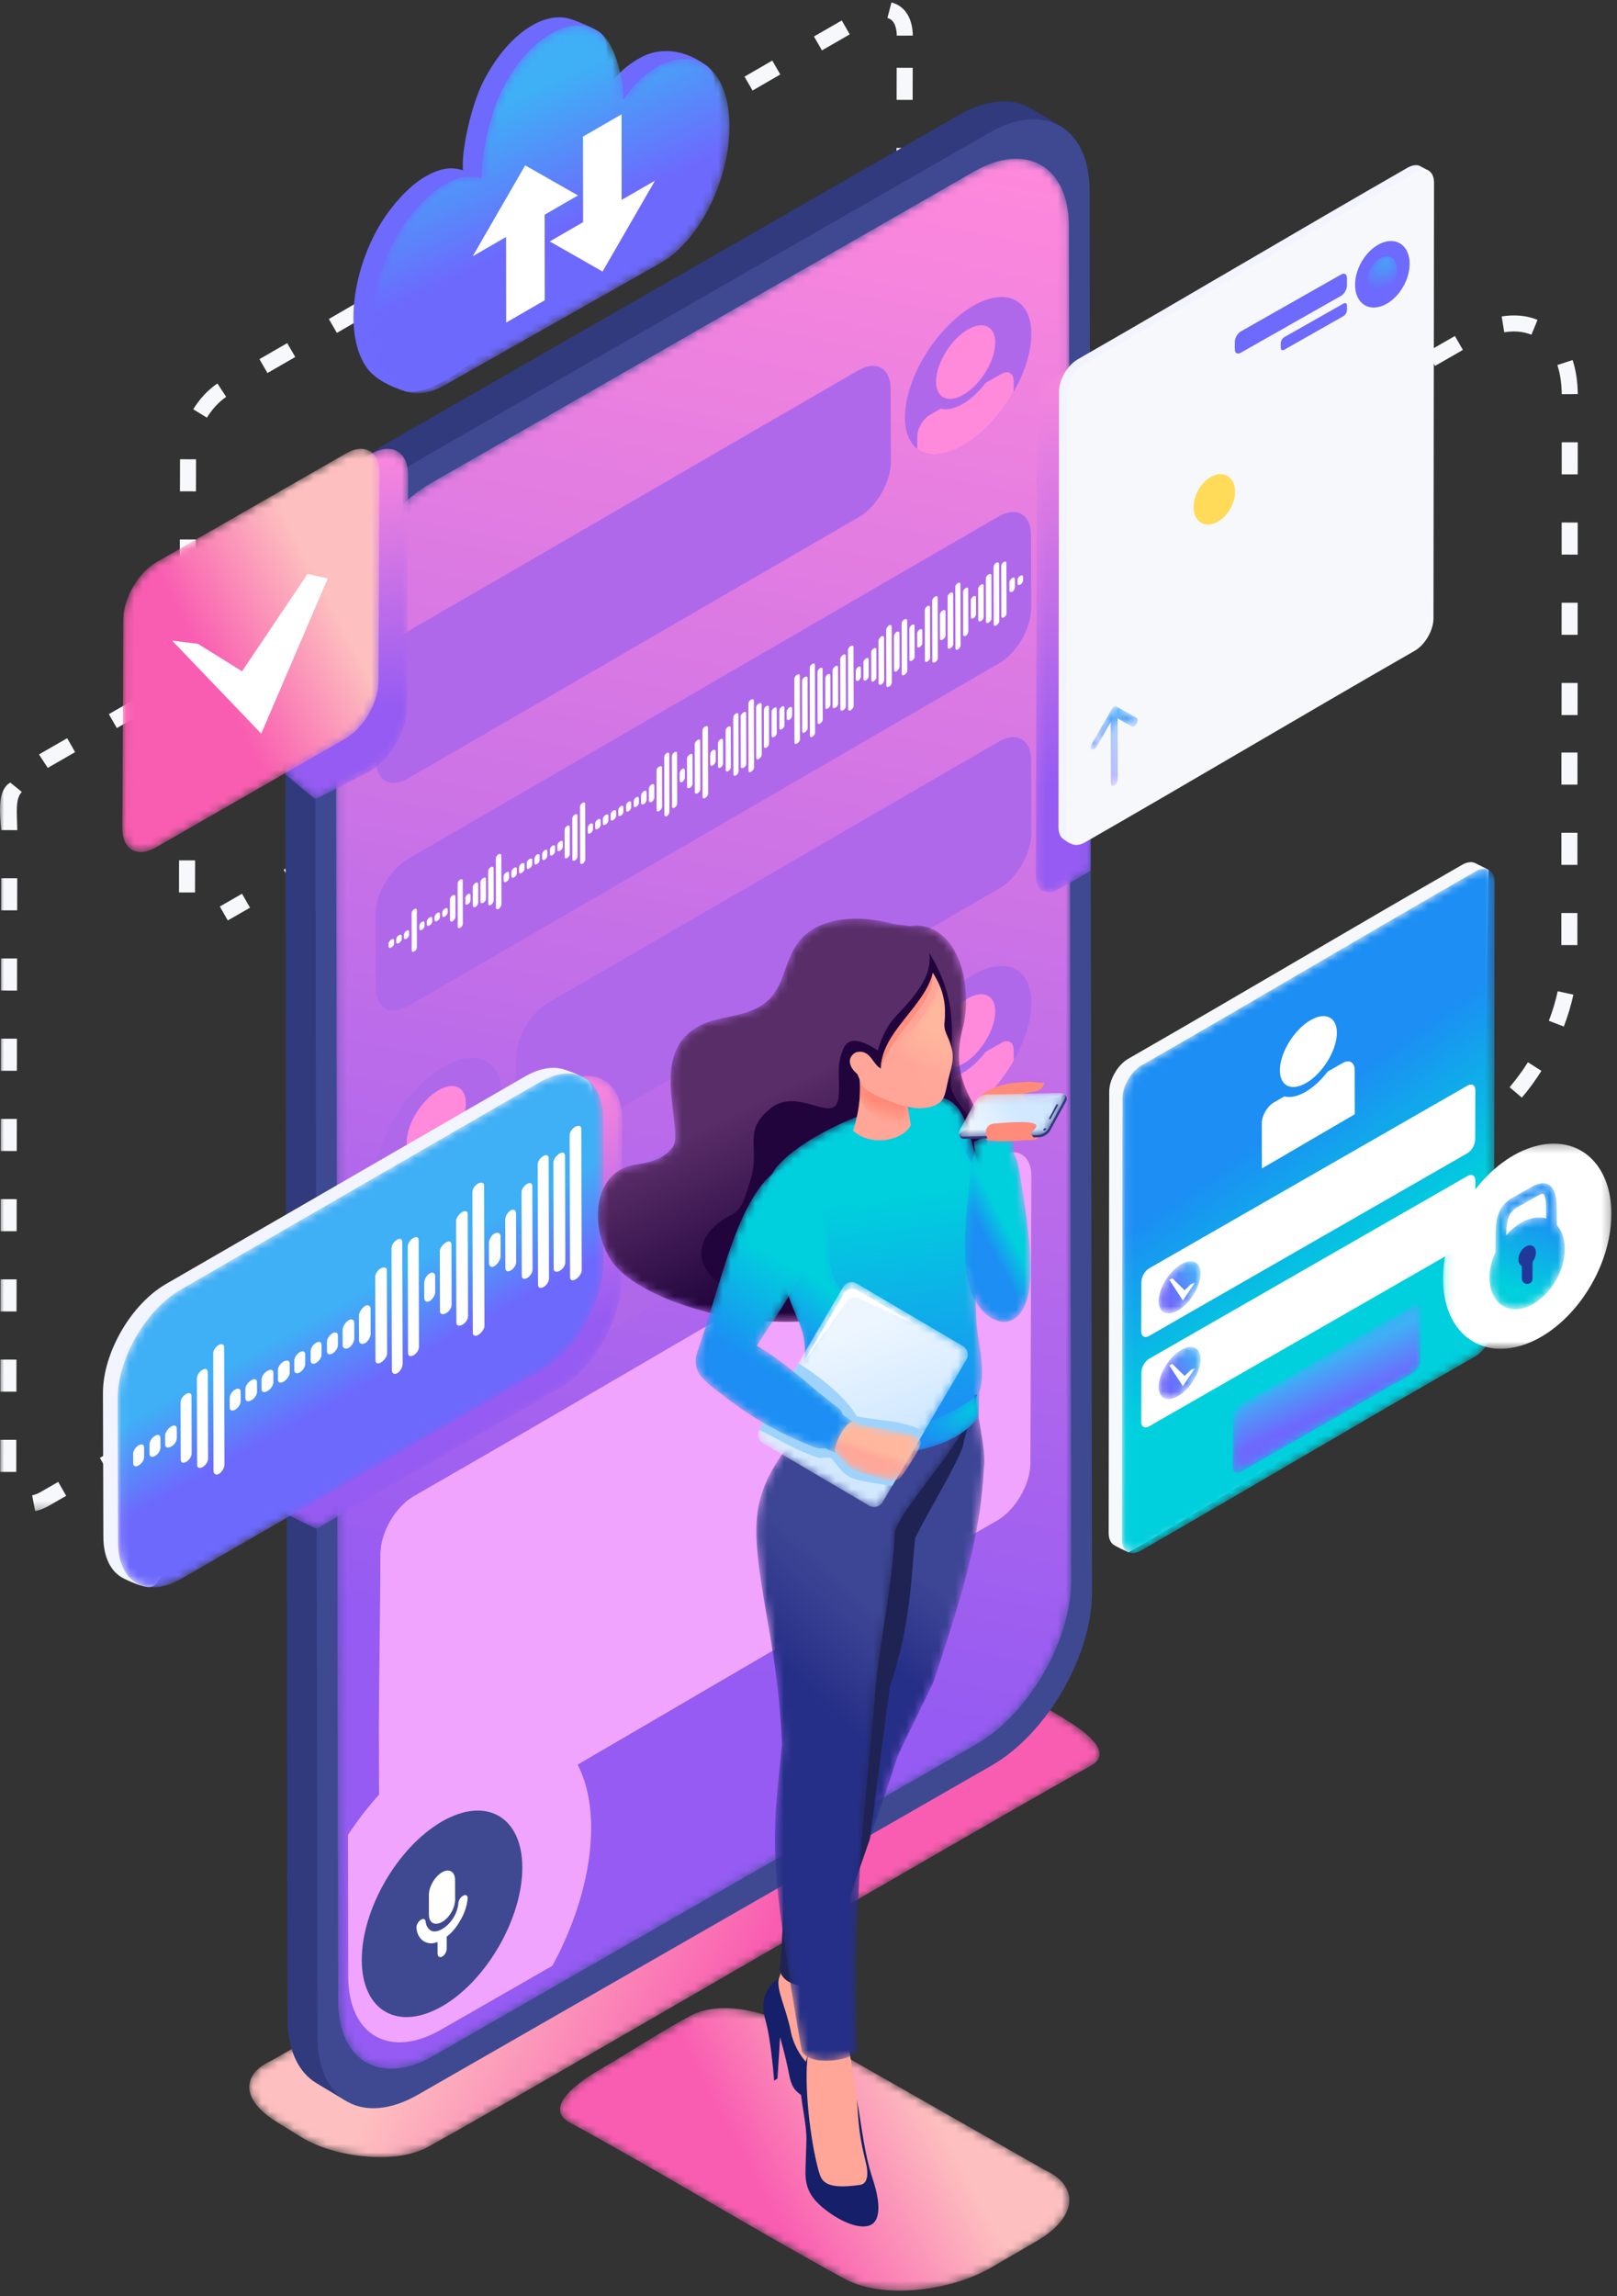 <svg xmlns="http://www.w3.org/2000/svg" xmlns:xlink="http://www.w3.org/1999/xlink" width="198" height="281" viewBox="0 0 198 281">
    <rect x="0" y="0" width="198" height="281" fill="#333333" stroke="none"/>
    <defs>
        <path id="prefix__a" d="M0 0.212L23.532 0.212 23.532 99.71 0 99.71z"/>
        <path id="prefix__c" d="M22.143 1.078c-2.384 1.304-4.542 3.842-6.109 6.893-1.57 3.057-2.546 8.151-2.544 9.992.001.526.002.803.004.938l.011.004c.004-.051.008-.083.013.003l-.013-.003-.002.03c-.004.073-.007.148-.01-.034-1.317-.39-2.505-.38-4.542.747-2.049 1.133-4.63 3.93-6.23 7.036C1.115 29.798.106 33.432.1 36.845c-.008 3.414.987 5.955 2.593 7.294 1.6 1.334 3.82 1.46 6.26.079 4.456-2.523 8.904-5.039 13.319-7.537 4.4-2.491 8.778-4.967 13.131-7.43 2.374-1.342 4.5-3.902 6.025-6.957 1.52-3.048 2.436-6.6 2.406-9.912-.031-3.312-1.002-5.774-2.553-7.086-1.554-1.315-4.054-1.28-6.046-.178-1.98 1.095-3.143 2.375-4.426 4.194 0 .183-.004.115-.01.046l-.001-.03-.013.018c.005-.088.009-.062.013-.017l.011-.017c0-.135 0-.41-.003-.929-.01-1.819-.996-5.793-2.56-7.115C27.411.562 26.406.184 25.29.184c-.974 0-2.035.287-3.146.894"/>
        <path id="prefix__f" d="M92.469.967L99.89 5.49c1.494.91 6.404 3.929 3.12 5.715-9.663 5.254-71.4 41.325-81.211 46.663-1.856 1.01-4.57 1.374-7.42 1.137-2.837-.235-5.783-1.003-8.036-2.393l-2.965-1.829C1.283 53.491.122 52.08.01 50.724c-.11-1.324.741-2.55 2.557-3.38L82.264 1.827"/>
        <path id="prefix__i" d="M78.203 1.635L11.747 39.752C5.316 43.467.108 52.485.129 59.877l.277 165.656c.02 7.39 5.263 10.378 11.695 6.664l66.455-38.117c6.44-3.718 11.64-12.734 11.62-20.125L89.897 8.3C89.883 3.065 87.253.037 83.432.037c-1.574 0-3.35.514-5.229 1.598"/>
        <path id="prefix__l" d="M43.319.47C29.676 8.295 16.06 16.395 2.417 24.221 1.13 24.964.089 26.767.093 28.246L.026 82.254c.005 1.477 1.053 2.075 2.34 1.332 13.643-7.825 27.26-15.927 40.901-23.751 1.288-.744 2.328-2.547 2.323-4.025l.067-54.007C45.654.756 45.128.151 44.364.151c-.315 0-.67.102-1.045.32"/>
        <path id="prefix__o" d="M22.188.357C15.167 4.384 8.14 8.4 1.12 12.427c-.533.308-.965 1.056-.963 1.668l-.028 6.062c.002.612.437.86.97.552 7.02-4.027 14.046-8.044 21.067-12.07.534-.308.965-1.055.963-1.668l.028-6.062c-.001-.433-.22-.685-.536-.685-.13 0-.278.043-.433.133"/>
        <path id="prefix__r" d="M2.794.373C1.382 1.189.149 3.117.04 4.677c-.108 1.56.95 2.163 2.362 1.347C3.816 5.207 5.047 3.28 5.156 1.72 5.23.632 4.74.01 3.956.01c-.34 0-.735.117-1.162.364"/>
        <path id="prefix__u" d="M2.794.385C1.382 1.202.149 3.13.04 4.69c-.108 1.56.95 2.164 2.362 1.347 1.413-.816 2.644-2.742 2.753-4.304C5.23.644 4.74.022 3.956.022c-.34 0-.735.116-1.162.363"/>
        <path id="prefix__x" d="M0.135 0.27L20.754 0.27 20.754 25.383 0.135 25.383z"/>
        <path id="prefix__z" d="M5.309.483L3.21 1.663C2.188 2.186 1.6 2.83 1.262 3.72.947 4.55.88 5.552.88 6.871l.001 1.574c-.38.827-.63 1.714-.707 2.605-.263 3.026 1.578 4.937 4.11 4.267 2.532-.67 4.797-3.666 5.059-6.692.128-1.473-.243-2.681-.948-3.457l-.027-2.176C8.37 1.682 8.126.833 7.634.394 7.36.147 7.044.028 6.688.028c-.406 0-.865.155-1.38.455M2.485 4.179c.217-.574.622-1 1.34-1.362.719-.36 1.426-.836 2.145-1.204.427-.249.696-.338.796-.248.198.177.296.707.296 1.627l.019 1.35c-.55-.16-1.174-.163-1.847.015-1.115.295-2.179 1.042-3.042 2.044.016-.944.084-1.669.293-2.222"/>
        <path id="prefix__C" d="M7.57.25L6.419 42.855l.568 14.176-.02 6.5-3.841 2.239c-1.583.914-2.874.179-2.879-1.64L.373 8.375C.381 5 .61 4.093 2.288 3.21L7.571.25z"/>
        <path id="prefix__F" d="M2.174.061C1.184.323.298 1.494.196 2.678c-.103 1.184.617 1.93 1.607 1.669.99-.262 1.875-1.434 1.977-2.617C3.87.706 3.343.009 2.558.009c-.122 0-.25.017-.384.052"/>
        <path id="prefix__I" d="M11.797 18.725L6.584 12.379 0.089 32.356 27.085 16.872 16.927 0.092z"/>
        <path id="prefix__K" d="M36.776.84c2.2-1.272 3.988-.25 3.995 2.276l.095 26.948c.007 2.524-1.769 5.605-3.97 6.875l-32.64 18.51C2.058 56.717.268 55.697.26 53.172L.166 26.224c-.007-2.525 1.772-5.606 3.969-6.875L36.776.839z"/>
        <path id="prefix__M" d="M2.957.069c-.11.064-.22.176-.304.322L.213 4.618c-.169.291-.168.601.002.7.085.034.195.013.304-.05.11-.064.22-.17.304-.303l1.712-2.99.02 7.485c.002.283.202.388.418.264.246-.143.439-.474.438-.758L3.39 1.5l1.721.99c.086.035.196.015.305-.05.11-.062.22-.168.304-.301.169-.293.168-.602-.002-.7L3.262.04C3.227.02 3.189.01 3.149.01c-.06 0-.126.021-.192.059"/>
        <path id="prefix__P" d="M10.726.842c2.501-1.446 4.535-.283 4.543 2.589l-.13 28.412c.008 2.87-2.012 6.372-4.513 7.817l-6.733 3.462-3.655-3.035V5.447L10.726.841z"/>
        <path id="prefix__S" d="M27.417.78L4.195 14.098c-2.248 1.298-4.067 4.45-4.06 7.033L.018 46.689c.007 2.583 1.84 3.627 4.087 2.329l23.222-13.32c2.25-1.299 4.068-4.45 4.06-7.032l.117-25.558C31.5 1.278 30.58.221 29.244.221c-.55 0-1.17.18-1.827.558"/>
        <path id="prefix__V" d="M41.189 5.555l-.09 19.45c.014 4.782-3.254 10.555-7.368 13.147L3.738 55.499l-3.68-1.775.197-33.427L33.419 1.135c4.277-2.47 7.756-.495 7.77 4.42z"/>
        <path id="prefix__Y" d="M51.712 1.134C15.495 22.043 43.965 5.62 7.757 26.526 3.479 28.996.029 34.97.044 39.885l.05 17.581c.013 4.914 3.486 6.9 7.762 4.431 36.332-20.987 7.982-4.633 44.307-25.617 4.113-2.591 7.381-8.364 7.368-13.146l-.05-17.58C59.473 2.074 57.728.07 55.192.07c-1.047 0-2.23.342-3.48 1.064"/>
        <path id="prefix__ab" d="M26.346 1.677c-3.845 2.544-2.548 6.866-6.092 9.193-1.623 1.065-3.518 1.259-5.462 1.728-5.076 1.225-5.873 4.899-5.676 8.39.204 3.607 1.023 6.316.176 7.343-1.233 1.494-2.915 1.809-4.36 2.015-6.2.887-5.723 9.596-2.03 13.027 3.362 3.126 10.791 5.846 18.477 6.197 9.604.44 19.609-2.432 22.583-8.38.802-1.605 1.307-3.507 1.581-5.561 1.085-2.011 2.38-3.167 2.454-5.413.062-1.86-.153-3.545-.644-4.833-1.117-2.922-4.152-5.654-2.429-11.925.53-1.93.59-5.607-.648-8.446-1.058-2.43-3.147-4.247-5.791-3.838-.675-.075-1.343-.159-2.001-.234-1.635-.454-3.215-.672-4.67-.672-2.177 0-4.077.488-5.468 1.409"/>
        <path id="prefix__ae" d="M2.652.446c-4.345 1.129-1.68 8.765-.61 11.134 1.682 3.726 6.22 9.821 7.895 12.794l3.873-.078c.184-1.873.628-2.193-.072-4.252-.976-2.873-2.275-6.776-4.554-11.418C8.02 6.254 7.9.272 3.914.272c-.383 0-.803.055-1.262.174"/>
        <path id="prefix__ah" d="M7.122 6.734c.902 1.507 2.583 4.184 2.676 6.113.163 3.382-.577 5.737.045 7.566.7 2.06-.149 2.916-.332 4.788l-1.5-2.85c-1.268-3.598-3.496-7.835-5.178-11.562C1.763 8.42-2.23 1.417 2.13.353"/>
        <path id="prefix__ak" d="M16.096 1.038c3.498-1.82 8.411-.572 11.844.997L59.433 19.97c2.107.963 3.094 2.386 2.968 3.922-.13 1.573-1.44 3.273-3.91 4.712-1.831 1.066-3.692 2.15-5.585 3.25-2.657 1.546-6.034 2.504-9.327 2.778-3.308.275-6.459-.149-8.612-1.32C23.579 27.117 12.48 20.258 1.266 14.16c-3.813-2.073 2.308-5.74 4.071-6.746"/>
        <path id="prefix__an" d="M10.009 3.204C8.006 9.97 7.45 27.617 6.68 36.416 4.172 39.874 2.64 42.002 1.47 46.67-.066 52.795.952 61.62.019 70.572c.434 2.109 3.823 2.378 4.943 1.512 3.022-8.962 6.578-18.592 9.43-27.462.28-.87 4.463-9.185 4.465-9.34 4.582-13.597 5.775-19.35 6.163-26.148.407-2.066-1.182-7.436-.838-8.991L10.01 3.204z"/>
        <path id="prefix__aq" d="M25.132.232L4.77 1.622C-.268 7.93-.395 11.428.697 19.006c.73 5.068 2.218 11.216 2.588 20.121-.436 4.593-1.258 9.737-.632 16.873.461 5.25 1.937 14.258 3.05 20.626 1.047 1.967 5.996 1.11 6.805.097-.233-9.125-.09-15.383.347-22.752.424-7.17 1.278-13.82 1.815-20.89.445-5.85 2.22-13.808 2.456-20.128.937-2.96 9.75-12.722 8.04-12.722-.011 0-.022 0-.034.002"/>
        <path id="prefix__at" d="M17.058.546C10.917 1.956 4.592 5.145 1.768 8.15c-2.053 2.187-1.97 4.614-.794 9.859.757 3.37 2.062 6.863 3.211 9.522 2.263 5.235-1.584 8.133-.199 11.738l-.427 2.442c4.128 2.964 18.895 3.185 22.597-2.692l.077-2.931c.638-1.403.218-4.95.031-5.886-.594-2.975-.317-4.555-.641-7.996-.083-.87-.246-1.418-.326-2.3 3.288-2.456 3.081-7.21 1.132-10.057-1.23-1.795-1.945-3.085-2.557-4.515-.187-1.094-.375-1.984-.57-2.587-.123-.512-.394-.994-.688-1.413-.58-.828-1.38-1.205-2.64-1.205-.777 0-1.73.144-2.916.416"/>
        <path id="prefix__aw" d="M.206 7.329C-.488 4.676 4.065-.855 4.84.199c1.602 2.175 2.062 4.526 2.176 7.655.255 6.997 5.441 5.4 8.191 4.233-3.725 2.744-6.355 2.793-6.576 3.506-2.32 7.491-.698 11.414 1.095 12.203 8.252 3.632 15.5-2.9 15.502-2.798l.079 2.557c-3.702 5.878-18.469 6.03-22.597 2.816l.427-2.41c-1.385-3.606 2.368-6.597.106-11.832"/>
        <path id="prefix__az" d="M10.477.758L.206 18.205c-.337.573-.145 1.317.428 1.654l13.02 7.665c.573.336 1.317.144 1.654-.428l10.27-17.448c.337-.572.145-1.315-.428-1.653L12.13.33c-.191-.112-.402-.166-.61-.166-.414 0-.819.213-1.043.594"/>
        <path id="prefix__aC" d="M.075 4.06c1.079.275 1.514 1.906 2.993 2.404 1.667.561 4.158 1.586 5.112 1.095.5-.258 1.089-1.267 1.687-2.212.504-.797 1.445-2.17 1.015-2.714C9.46 1.298 4.635 1.642 2.292.238 1.261 1.253-.284 2.468.074 4.06"/>
        <path id="prefix__aF" d="M8.43 2.159C4.738 6.692 3.07 15.096.44 22.626c-.52 1.49-.147 2.664.631 3.368.352.41.83.852 1.466 1.334 3.3 2.499 6.031 4.652 12.097 7.072.455.181.83.194 1.405.161.379.145.941.447 1.344.596-.562-.372.932-3.69 2.052-3.88-.387-.246-.79-.52-1.205-.812-.2-.473-.273-.614-.655-.9-2.93-2.186-6.564-5.701-9.9-7.549 2.29-3.602 4.663-6.67 6.17-10.353 1.647-4.022 2.24-9.247-.387-10.9-.607-.381-1.195-.552-1.761-.552-1.215 0-2.323.786-3.268 1.948"/>
        <path id="prefix__aI" d="M.235 3.893c.65 2.625 5.56 4.397 6.072 2.31-.14-.807-.275-1.6-.365-2.455L.037.075c.228 1.298.289 2.563.198 3.818"/>
        <path id="prefix__aL" d="M1.462 6.434C.908 6.904-.006 7.813.333 8.626c.409.983 2.388 1.62 2.51 2.586.17 1.36.849 2.176 1.538 2.483.748.331 1.535.033 1.93-.558.116-.514.232-1.154.455-1.969.511-1.867.604-2.59-.428-4.92-.18-.404-.271-.802-.206-1.435.19-1.863-.09-3.316-.704-4.663-.818 2.414-2.027 4.643-3.966 6.284"/>
        <path id="prefix__aO" d="M1.348.997c.067.514.123 1.048.067 1.57-.315.566-.477 1.175-.512 1.89C.77 7.103-.257 13.345.558 17.79c1.021 5.571 7.131 8.187 7.713-.057.274-3.878-1.154-12.262-1.54-14.148-.112-.555-.492-.965-.517-1.5-.018-.374-.022-1.16-.016-1.513C5.744.348 5.137.261 4.506.261 3.08.26 1.53.704 1.348.997"/>
        <path id="prefix__aR" d="M12.58.056L3.458.254c-.497.01-1.095.376-1.335.816L.185 4.626c-.24.44-.03.787.466.776l9.123-.198c.498-.01 1.095-.376 1.335-.815L13.047.833c.236-.434.038-.777-.444-.777h-.023"/>
        <linearGradient id="prefix__d" x1="50.666%" x2="35.489%" y1="55.944%" y2="22.171%">
            <stop offset="0%" stop-color="#6D69FD"/>
            <stop offset="100%" stop-color="#3FAFF6"/>
        </linearGradient>
        <linearGradient id="prefix__g" x1="60.189%" x2="27.34%" y1="53.308%" y2="43.674%">
            <stop offset="0%" stop-color="#F95DB1"/>
            <stop offset="100%" stop-color="#FDBFBF"/>
        </linearGradient>
        <linearGradient id="prefix__j" x1="47.773%" x2="54.099%" y1="78.902%" y2="-3.2%">
            <stop offset="0%" stop-color="#955BF2"/>
            <stop offset="100%" stop-color="#FF89DB"/>
        </linearGradient>
        <linearGradient id="prefix__m" x1="44.679%" x2="54.415%" y1="36.174%" y2="61.473%">
            <stop offset="0%" stop-color="#1C8EF4"/>
            <stop offset="100%" stop-color="#00CFDD"/>
        </linearGradient>
        <linearGradient id="prefix__p" x1="55.041%" x2="43.325%" y1="59.842%" y2="36.966%">
            <stop offset="0%" stop-color="#6D69FD"/>
            <stop offset="100%" stop-color="#3FAFF6"/>
        </linearGradient>
        <linearGradient id="prefix__s" x1="25.963%" x2="97.196%" y1="61.817%" y2="26.799%">
            <stop offset="0%" stop-color="#6D69FD"/>
            <stop offset="100%" stop-color="#3FAFF6"/>
        </linearGradient>
        <linearGradient id="prefix__v" x1="25.962%" x2="97.197%" y1="61.816%" y2="26.798%">
            <stop offset="0%" stop-color="#6D69FD"/>
            <stop offset="100%" stop-color="#3FAFF6"/>
        </linearGradient>
        <linearGradient id="prefix__A" x1="56.517%" x2="43.848%" y1="20.096%" y2="82.866%">
            <stop offset="0%" stop-color="#1C8EF4"/>
            <stop offset="100%" stop-color="#00CFDD"/>
        </linearGradient>
        <linearGradient id="prefix__D" x1="50.199%" x2="49.674%" y1="79.62%" y2="-2.346%">
            <stop offset="0%" stop-color="#955BF2"/>
            <stop offset="100%" stop-color="#FF89DB"/>
        </linearGradient>
        <linearGradient id="prefix__G" x1="50.696%" x2="49.111%" y1="90.623%" y2="-2.113%">
            <stop offset="0%" stop-color="#6D69FD"/>
            <stop offset="100%" stop-color="#3FAFF6"/>
        </linearGradient>
        <linearGradient id="prefix__N" x1="52.551%" x2="48.308%" y1="91.872%" y2="-3.592%">
            <stop offset="0%" stop-color="#6D69FD"/>
            <stop offset="100%" stop-color="#3FAFF6"/>
        </linearGradient>
        <linearGradient id="prefix__Q" x1="51.726%" x2="46.94%" y1="76.722%" y2="1.63%">
            <stop offset="0%" stop-color="#955BF2"/>
            <stop offset="100%" stop-color="#FF89DB"/>
        </linearGradient>
        <linearGradient id="prefix__T" x1="38.567%" x2="74.317%" y1="59.57%" y2="29.647%">
            <stop offset="0%" stop-color="#F95DB1"/>
            <stop offset="100%" stop-color="#FDBFBF"/>
        </linearGradient>
        <linearGradient id="prefix__W" x1="54.093%" x2="39.776%" y1="66.269%" y2="16.191%">
            <stop offset="0%" stop-color="#955BF2"/>
            <stop offset="100%" stop-color="#FF89DB"/>
        </linearGradient>
        <linearGradient id="prefix__Z" x1="54.117%" x2="46.692%" y1="57.99%" y2="43.571%">
            <stop offset="0%" stop-color="#6D69FD"/>
            <stop offset="100%" stop-color="#3FAFF6"/>
        </linearGradient>
        <linearGradient id="prefix__ac" x1="45.913%" x2="64.557%" y1="43.225%" y2="80.211%">
            <stop offset="0%" stop-color="#592D67"/>
            <stop offset="100%" stop-color="#21043D"/>
        </linearGradient>
        <linearGradient id="prefix__af" x1="54.942%" x2="43.823%" y1="94.743%" y2="5.548%">
            <stop offset="0%" stop-color="#1C8EF4"/>
            <stop offset="100%" stop-color="#00CFDD"/>
        </linearGradient>
        <linearGradient id="prefix__ai" x1="47.324%" x2="51.503%" y1="67.868%" y2="41.851%">
            <stop offset="0%" stop-color="#1C8EF4"/>
            <stop offset="100%" stop-color="#00CFDD"/>
        </linearGradient>
        <linearGradient id="prefix__al" x1="38.585%" x2="75.729%" y1="54.025%" y2="43.131%">
            <stop offset="0%" stop-color="#F95DB1"/>
            <stop offset="100%" stop-color="#FDBFBF"/>
        </linearGradient>
        <linearGradient id="prefix__ao" x1="54.338%" x2="49.482%" y1="26.832%" y2="44.759%">
            <stop offset="0%" stop-color="#3D4695"/>
            <stop offset="100%" stop-color="#262F87"/>
        </linearGradient>
        <linearGradient id="prefix__ar" x1="55.3%" x2="48.663%" y1="28.707%" y2="49%">
            <stop offset="0%" stop-color="#3D4695"/>
            <stop offset="100%" stop-color="#262F87"/>
        </linearGradient>
        <linearGradient id="prefix__au" x1="54.72%" x2="49.405%" y1="89.622%" y2="27.577%">
            <stop offset="0%" stop-color="#1C8EF4"/>
            <stop offset="100%" stop-color="#00CFDD"/>
        </linearGradient>
        <linearGradient id="prefix__ax" x1="38.193%" x2="50.148%" y1="70.623%" y2="49.631%">
            <stop offset="0%" stop-color="#1C8EF4"/>
            <stop offset="100%" stop-color="#00CFDD"/>
        </linearGradient>
        <linearGradient id="prefix__aA" x1="56.589%" x2="40.82%" y1="69.692%" y2="22.567%">
            <stop offset="0%" stop-color="#D1E8FF"/>
            <stop offset="100%" stop-color="#EDF6FF"/>
        </linearGradient>
        <linearGradient id="prefix__aD" x1="49.896%" x2="43.808%" y1="45.601%" y2="57.928%">
            <stop offset="0%" stop-color="#FFB89E"/>
            <stop offset="100%" stop-color="#FFA799"/>
        </linearGradient>
        <linearGradient id="prefix__aG" x1="47.801%" x2="61.131%" y1="72.752%" y2="34.577%">
            <stop offset="0%" stop-color="#1C8EF4"/>
            <stop offset="100%" stop-color="#00CFDD"/>
        </linearGradient>
        <linearGradient id="prefix__aJ" x1="48.258%" x2="42.589%" y1="53.284%" y2="85.152%">
            <stop offset="0%" stop-color="#FF8977"/>
            <stop offset="100%" stop-color="#FFA799"/>
        </linearGradient>
        <linearGradient id="prefix__aM" x1="60.42%" x2="47.707%" y1="37.275%" y2="78.234%">
            <stop offset="0%" stop-color="#FFB89E"/>
            <stop offset="100%" stop-color="#FFA799"/>
        </linearGradient>
        <linearGradient id="prefix__aP" x1="45.776%" x2="56.773%" y1="56.19%" y2="39.063%">
            <stop offset="0%" stop-color="#1C8EF4"/>
            <stop offset="100%" stop-color="#00CFDD"/>
        </linearGradient>
        <linearGradient id="prefix__aS" x1="55.745%" x2="7.267%" y1="48.654%" y2="60.01%">
            <stop offset="0%" stop-color="#D1E8FF"/>
            <stop offset="100%" stop-color="#EDF6FF"/>
        </linearGradient>
    </defs>
    <g fill="none" fill-rule="evenodd">
        <g>
            <path fill="#F7F8FC" d="M180.735 136.657c-1.045.741-2.178 1.343-3.287 1.98l.977 1.702c1.162-.666 2.344-1.298 3.438-2.073l-1.128-1.609zm8.013-5.838l-1.656-1.056c-.678 1.074-1.427 2.083-2.242 3.057l1.496 1.272c.868-1.016 1.689-2.144 2.402-3.273zm3.912-9.327l-1.919-.419c-.269 1.229-.631 2.442-1.086 3.614l1.833.707c.488-1.288.877-2.556 1.172-3.902zm.489-9.995l-.002 3.928-1.964-.001.002-3.927h1.964zm.006-9.82l-.003 3.929-1.963-.001.002-3.928h1.964zm.005-9.819l-.002 3.928-1.964-.001.002-3.928 1.964.001zm.017-8.513l-.002 3.928-1.964-.001.003-3.928 1.963.001zm.006-9.82l-.002 3.928h-1.964l.002-3.929 1.964.002zm.006-9.819l-.003 3.928-1.963-.001.002-3.928 1.964.001zm.006-9.82l-.003 3.928-1.963-.001.002-3.928 1.964.001zm-.63-10.065l-1.866.61c.387 1.226.508 2.287.536 3.569l1.963-.012c-.032-1.5-.179-2.732-.632-4.167zm-8.687-5.336l.314 1.939c1.14-.186 2.252-.132 3.332.3l.744-1.818c-1.385-.574-2.922-.66-4.39-.42zm-9.132 4.349l3.407-1.955.977 1.704-3.407 1.954-.977-1.703zM100.647 5.923l3.402-1.959-.979-1.702-3.404 1.96.98 1.701zM91.165 9.14l.985 1.698 3.398-1.968-.984-1.7-3.4 1.97zm-8.49 4.935l.988 1.697 3.394-1.975-.988-1.698-3.394 1.976zm-8.482 4.947l.99 1.696 3.39-1.98-.988-1.696-3.392 1.98zm-8.479 4.952l.991 1.696c1.132-.658 2.26-1.322 3.391-1.981l-.99-1.696c-1.131.66-2.26 1.324-3.392 1.981zm-8.478 4.952l.99 1.695 3.392-1.98-.99-1.695-3.392 1.98zm-8.48 4.944l.987 1.697 3.394-1.977-.989-1.697-3.393 1.977zm-8.49 4.93l.986 1.7c1.132-.656 2.268-1.31 3.397-1.972l-.986-1.698c-1.128.662-2.263 1.315-3.396 1.97zm-8.498 4.911l.98 1.702 3.403-1.963-.982-1.7-3.401 1.961zm-8.104 6.136l1.672 1.028c.599-.977 1.412-1.905 2.366-2.548l-.005.004-1.077-1.642c-1.216.836-2.186 1.9-2.956 3.158zm-1.63 10.043l.01-3.927 1.963.005-.01 3.927-1.963-.005zm-.023 9.818l.01-3.927 1.963.005-.01 3.927-1.963-.005zm-.024 9.82l.01-3.929 1.963.005-.01 3.928-1.963-.005zm-.023 9.817l.01-3.927 1.962.005-.009 3.927-1.963-.005zm-.024 9.819l.01-3.928 1.963.005-.01 3.927-1.963-.004zm-.023 9.818l.009-3.927 1.964.004-.01 3.927-1.963-.004zm8.698 1.862l-.98-1.703-2.72 1.563.977 1.703 2.723-1.563zm8.506-4.908l-.984-1.7-3.399 1.965.982 1.7 3.401-1.965zm8.494-4.929l-.987-1.697c-1.133.655-2.263 1.315-3.395 1.972l.986 1.699c1.132-.658 2.263-1.319 3.396-1.974zm8.485-4.943l-.99-1.696-3.392 1.978.989 1.697 3.393-1.979zm8.48-4.95l-.991-1.696c-1.132.657-2.26 1.32-3.391 1.98l.99 1.696c1.13-.66 2.26-1.323 3.392-1.98zm8.477-4.953l-.99-1.696-3.392 1.981.991 1.696 3.391-1.981zm8.48-4.948l-.99-1.696-3.392 1.978.99 1.696 3.392-1.978zm8.484-4.937l-.986-1.698-3.396 1.974.988 1.697c1.13-.66 2.263-1.316 3.394-1.973zm8.495-4.92l-.983-1.7-3.4 1.966.984 1.7 3.399-1.966zm8.55-4.938l-1.078-1.643c-.096.064-.193.126-.293.183l.982 1.7c.132-.076.261-.156.388-.24zm4.579-9.273l-.002.914-1.964-.005.002-.913 1.964.004zm.023-9.818l-.01 3.928-1.963-.005.01-3.928 1.963.005zm.023-9.818l-.01 3.927-1.963-.004.01-3.928 1.963.005zm.023-9.818l-.009 3.927-1.964-.005.01-3.927 1.963.005zm.024-9.819l-.01 3.928-1.963-.005.01-3.927 1.963.004zm.024-9.818l-.01 3.927-1.963-.004.009-3.928 1.964.005zm-2.6-7.997l-.5 1.899c.933.24 1.138 1.333 1.145 2.163l1.964-.006c-.012-1.777-.737-3.575-2.61-4.056z" transform="translate(0 .243)"/>
            <g transform="translate(0 .243) translate(0 84.987)">
                <mask id="prefix__b" fill="#fff">
                    <use xlink:href="#prefix__a"/>
                </mask>
                <path fill="#F7F8FC" d="M5.85 8.757c.083-.053.167-.106.253-.155l-.003.002C7.136 8.013 8.173 7.42 9.204 6.82l-.979-1.703c-.85.494-1.707.977-2.558 1.47-.18.103-.365.205-.544.312-.116.07-.23.138-.344.212L5.85 8.757zM.155 16.363c-.254-2.596-.37-4.984 1.11-5.814l1.41 1.146c-.821.83-.603 2.456-.557 4.672l-1.963-.004zm-.016 9.819l.006-3.928 1.964.003-.006 3.928-1.964-.003zM.122 36l.006-3.927 1.964.003-.006 3.927L.122 36zm-.015 9.818l.006-3.927 1.963.003-.006 3.927-1.963-.003zM.09 55.636l.006-3.927 1.964.003-.007 3.928-1.963-.004zm-.016 9.819l.006-3.928 1.964.004-.006 3.927-1.964-.003zM.06 75.273l.007-3.927 1.963.003-.006 3.927-1.964-.003zm-.016 9.818l.007-3.927 1.963.003-.006 3.928-1.964-.004zM.027 94.91l.007-3.927 1.963.002-.006 3.928-1.964-.003zm8.078 2.93l-.977-1.703-2.053 1.178.003-.001-.054.03c-.274.183-.769.374-1.096.44l.007-.001.376 1.927c.589-.118 1.172-.36 1.69-.662l-.977-1.703.977 1.703 2.104-1.208zm8.508-4.907l-.982-1.7-3.4 1.965.981 1.7 3.4-1.965zm6.919-4.01l-.987-1.699-1.819 1.056.985 1.699 1.82-1.057zM13.328 2.176l.98 1.7 3.402-1.966-.984-1.699c-.302.173-3.39 1.965-3.398 1.965z" mask="url(#prefix__b)"/>
            </g>
            <path fill="#6D6AFD" d="M78.416 6.81c-1.992 1.103-3.157 2.391-4.45 4.228.016-.32.032.857.021-.963-.01-1.819 1.034-4.758-.39-6.23-.563-.583-3.31-1.656-3.971-1.825-1.266-.326-2.735-.106-4.302.75-2.384 1.304-4.542 3.842-6.109 6.893-1.57 3.058-2.545 8.151-2.543 9.992.002 1.841.009.636.027.945-1.327-.398-2.517-.393-4.567.74-2.049 1.134-4.63 3.93-6.23 7.036-1.605 3.114-2.613 6.763-2.62 10.161-.007 2.653.598 4.76 1.627 6.22 1.038 1.47 3.044 2.338 4.465 2.81 4.075 1.416 11.933-6.848 16.08-9.194 4.399-2.491 8.778-4.967 13.13-7.43 2.374-1.342 4.5-3.901 6.025-6.957 1.52-3.047 2.437-6.6 2.406-9.912-.018-1.935 1.396-4.84-.434-6.23-2.846-2.16-5.886-2.295-8.165-1.034" transform="translate(0 .243)"/>
        </g>
        <g transform="translate(45.486 2.937)">
            <mask id="prefix__e" fill="#fff">
                <use xlink:href="#prefix__c"/>
            </mask>
            <path fill="url(#prefix__d)" d="M22.143 1.078c-2.384 1.304-4.542 3.842-6.109 6.893-1.57 3.057-2.546 8.151-2.544 9.992.001.526.002.803.004.938l.011.004c.004-.051.008-.083.013.003l-.013-.003-.002.03c-.004.073-.007.148-.01-.034-1.317-.39-2.505-.38-4.542.747-2.049 1.133-4.63 3.93-6.23 7.036C1.115 29.798.106 33.432.1 36.845c-.008 3.414.987 5.955 2.593 7.294 1.6 1.334 3.82 1.46 6.26.079 4.456-2.523 8.904-5.039 13.319-7.537 4.4-2.491 8.778-4.967 13.131-7.43 2.374-1.342 4.5-3.902 6.025-6.957 1.52-3.048 2.436-6.6 2.406-9.912-.031-3.312-1.002-5.774-2.553-7.086-1.554-1.315-4.054-1.28-6.046-.178-1.98 1.095-3.143 2.375-4.426 4.194 0 .183-.004.115-.01.046l-.001-.03-.013.018c.005-.088.009-.062.013-.017l.011-.017c0-.135 0-.41-.003-.929-.01-1.819-.996-5.793-2.56-7.115C27.411.562 26.406.184 25.29.184c-.974 0-2.035.287-3.146.894" mask="url(#prefix__e)"/>
        </g>
        <g>
            <path fill="#FFF" d="M45.597 12.252L49.681 9.896 43.259 21.019 36.795 17.335 40.877 14.977 40.865 4.504 45.586 1.779z" transform="translate(30.523 12.213)"/>
            <path fill="#FFF" d="M31.446 16.789L27.363 19.146 33.785 8.023 40.249 11.707 36.167 14.064 36.178 24.538 31.458 27.263z" transform="translate(30.523 12.213)"/>
            <g transform="translate(30.523 12.213) translate(0 192.717)">
                <mask id="prefix__h" fill="#fff">
                    <use xlink:href="#prefix__f"/>
                </mask>
                <path fill="url(#prefix__g)" d="M2.567 47.345L82.264 1.826C85.22.476 89.567-.8 92.469.967L99.89 5.49c1.494.91 6.404 3.929 3.12 5.715-9.663 5.254-71.4 41.325-81.211 46.663-1.856 1.01-4.57 1.374-7.42 1.137-2.837-.235-5.783-1.003-8.036-2.393l-2.965-1.829C1.283 53.491.122 52.08.01 50.724c-.11-1.324.741-2.55 2.557-3.38" mask="url(#prefix__h)"/>
            </g>
            <path fill="#303A7D" d="M4.68 234.88c.011 3.88 1.394 6.61 3.606 7.895l3.509 2.11c12.038-5.137 7.57-66.143 8.304-83.486l-3.697-91.018c3.108-5.43 15.065-10.17 12.274-21.26L63.96 32.605c1.566-1.066 42.74-24.91 35.349-29.382-1.236-.747-2.46-1.5-3.68-2.21-2.729-1.614-6.207-.616-8.76.857L16.66 42.139c-6.89 3.97-12.296 13.577-12.275 21.26L4.68 234.88z" transform="translate(30.523 12.213)"/>
            <path fill="#3E4992" d="M102.896 11.114c-.01-3.803-1.328-6.504-3.462-7.82-2.248-1.386-5.403-1.236-8.892.78L20.336 44.34C13.54 48.264 8.04 57.793 8.062 65.6l.292 171.482c.023 7.808 5.56 10.964 12.356 7.04l70.205-40.267c6.803-3.928 12.297-13.453 12.275-21.26l-.294-171.482z" transform="translate(30.523 12.213)"/>
        </g>
        <g transform="translate(40.997 19.395)">
            <mask id="prefix__k" fill="#fff">
                <use xlink:href="#prefix__i"/>
            </mask>
            <path fill="url(#prefix__j)" d="M78.203 1.635L11.747 39.752C5.316 43.467.108 52.485.129 59.877l.277 165.656c.02 7.39 5.263 10.378 11.695 6.664l66.455-38.117c6.44-3.718 11.64-12.734 11.62-20.125L89.897 8.3C89.883 3.065 87.253.037 83.432.037c-1.574 0-3.35.514-5.229 1.598" mask="url(#prefix__k)"/>
        </g>
        <g>
            <path fill="#F1A4FD" d="M83.796 107.754c-.008-2.586-1.84-3.633-4.091-2.332C55.84 119.11 32.026 133.278 8.16 146.967c-2.25 1.3-4.07 4.454-4.063 7.04l-.118 35.143c.008 2.585 1.842 3.63 4.092 2.33 23.864-13.688 47.683-27.858 71.544-41.544 2.252-1.3 4.071-4.455 4.064-7.04l.117-35.142z" transform="translate(42.493 36.153)"/>
            <path fill="#F1A4FD" d="M6.034 159.003l2.09 2.15 1.052-1.94 1.206 1.822 1.173-2.678.457 2.285.464 2.126 1.05-.457.749-.676.723-2.348.755 1.344.749-3.27.738-4.38.455 1.392.142-2.334 1.038 2.17.913 1.718 1.658 1.96.573-2.434.751.085.898-3.28.453 1.024.745-2.46 1.63-.423-.47-6.398 1.814 1.346 1.055 1.493.286 2.234.747-1.473.916 2.608.605 1.682.902.445.725-1.933.443-2.797 1.207-.156.596-2 .303.87 1.022-3.14.865-12.305 1.664 1.285.606 2.27 1.938-.085.762 3.616.595-2 .735 1.75.01 3.429.455 1.69.75-2.464.742-3.34 1.053.452 1.616-5.357.76.895 1.184-6.064 1.19 3.241 1.575 1.932.386-1.534 1.126 2.363.956-2.13.976 2.198.593-2.688.166 5.443.512-2.155.7 3.229.745-1.984.724-1.878.972-6.318 1.125 1.924.883-6.268 1.735 5.054.811-2.673 2.042 7.646.748-1.295.67.328.951-3.883.455 1.415.802-5.922.85 3.636.344-8.577 1.285 7.933.443-5.447.38 6.651.223-5.737 1.136 5.768 2.836 1.25 2.776-1.062-2.773 2.095-2.82 4.5-1.1 7.082-.254-5.486-.342 7.092-.471-4.92-1.237 9.389-.39-8.152-.827 4.58-.834-4.978-.445 1.936-.97-2.75-.666 1.075-.752-.406-1.992 9.968-.824-1.745-1.701 7.06-.916-5.229-1.11 3.207-1.004-5.177-.734-1.028-.753-1.149-.68 4.023-.522-1.525-.135 5.614-.605-2.002-.96 3.323-.966-1.027-1.11 3.636-.391-1.083-1.56 3.739-1.168 4.605-1.214-4.689-.753 1.793-1.641-3.477-1.046 1.647-.758-2.479-.762-1.56-.445 2.186.01 3.453-.723 2.566-.605-1.281-.739 4.45-1.931 2.182-.593 2.954-1.273 1.677-1.31-9.771-1.035-1.944-.298 1.23-.604-1.306-1.205 1.222-.457-2.286-.733-1.058-.897 1.482-.594 2.366-.898 3.656-.752-.6-.273 2.526-1.044 2.705-1.798 3.439.43-6.901-1.627 1.458-.755-1.588-.446 1.543-.915-2.24-.748.95-.585-1.757-1.642 3.857-.9 2.772-1.021 3.358-.156-2.16-.445 1.911-.76-3.538-.766-2.398-.745 2.235-.733-1.53-.75.213-1.05.748-.45 2.66-.442 2.796-1.186-1.339-1.192 3.229-1.06-.72-2.068 4.558c-.037.142-2.095 7.404-2.125 5.469-.18-11.816.007-22.294.133-34.265.017-1.79 1.385 3.161 1.923 4.92" transform="translate(42.493 36.153)"/>
            <path fill="#F1A4FD" d="M6.034 164.27l2.09.6 1.052-1.323 1.206.658 1.173-1.75.457 1.106.464 1.018 1.05-.525.749-.562.723-1.454.755.521.749-1.956.738-2.55.455.627.142-1.292 1.038.89.913.68 1.658.612.573-1.46.751-.154.898-2.001.453.429.745-1.52 1.63-.66-.47-3.314 1.814.241 1.055.522.286 1.124.747-.99.916 1.158.605.743.902-.002.725-1.231.443-1.62 1.207-.405.596-1.233.303.386 1.022-1.959.865-6.842 1.664.247.606 1.059 1.938-.561.762 1.74.595-1.232.735.744.01 1.84.455.787.75-1.524.742-1.991 1.053-.038 1.616-3.308.76.278 1.184-3.573 1.19 1.425 1.575.618.386-.926 1.126.97.956-1.398.976.921.593-1.602.166 2.88.512-1.294.7 1.55.745-1.265.724-1.202.972-3.653 1.125.734.883-3.603 1.735 2.254.811-1.652 2.042 3.565.748-.894.67-.002.951-2.34.455.64.802-3.396.85 1.728.344-4.7 1.285 3.92.443-3.044.38 3.473.223-3.143 1.136 2.798 2.836-.084 2.776-1.308-2.773 1.863-2.82 3.168-1.1 4.098-.254-2.88-.342 3.902-.471-2.518-1.237 5.373-.39-4.276-.827 2.681-.834-2.453-.445 1.158-.97-1.22-.666.755-.752-.017-1.992 5.886-.824-.718-1.701 4.246-.916-2.566-1.11 2.018-1.004-2.515-.734-.357-.753-.417-.68 2.342-.522-.68-.135 3.053-.605-.915-.96 2.04-.966-.294-1.11 2.249-.391-.478-1.56 2.424-1.168 2.785-1.214-2.196-.753 1.163-1.641-1.431-1.046 1.163-.758-1.13-.762-.636-.445 1.293.01 1.853-.723 1.571-.605-.528-.739 2.588-1.931 1.686-.593 1.745-1.273 1.24-1.31-4.902-1.035-.769-.298.74-.604-.54-1.205.976-.457-1.106-.733-.374-.897 1.035-.594 1.43-.898 2.203-.752-.123-.273 1.43-1.044 1.731-1.798 2.327.43-3.823-1.627 1.216-.755-.652-.446.948-.915-.96-.748.709-.585-.789-1.642 2.51-.9 1.728-1.021 2.077-.156-1.12-.445 1.146-.76-1.698-.766-1.086-.745 1.399-.733-.626-.75.314-1.05.68-.45 1.549-.442 1.621-1.186-.405-1.192 2.053-1.06-.106-2.068 3c-.037.086-2.095 4.536-2.125 3.504-.18-6.301.007-11.98.133-18.447.017-.967 1.385 1.33 1.923 2.132" transform="translate(42.493 36.153)"/>
            <path fill="#B068EB" d="M75.464 18.35c4.264-2.464 7.982-8.277 8.309-12.988.326-4.708-2.864-6.53-7.128-4.065-4.26 2.463-7.981 8.28-8.307 12.988-.327 4.71 2.866 6.528 7.126 4.066" transform="translate(42.493 36.153)"/>
            <path fill="#FF89DB" d="M79.362 6.074c.152-2.203-1.34-3.056-3.337-1.903-1.994 1.154-3.736 3.877-3.889 6.08-.152 2.205 1.342 3.056 3.336 1.903 1.996-1.153 3.737-3.874 3.89-6.08m2.273 4.424l.002 1.302c-1.546 2.715-3.773 5.163-6.173 6.55-2.333 1.35-4.345 1.414-5.635.424l-.003-1.491c-.002-.973.683-2.16 1.528-2.647l1.344-.771c.728.19 1.66.013 2.697-.586 1.023-.592 1.993-1.505 2.803-2.568l1.9-1.09c.433-.25.826-.27 1.106-.097.266.164.43.5.431.974" transform="translate(42.493 36.153)"/>
            <path fill="#B068EB" d="M62.616 9.165c2.175-1.256 3.945-.251 3.951 2.248l.026 8.94c.006 2.432-1.656 5.368-3.748 6.686-18.472 10.67-36.9 21.407-55.375 32.08-2.175 1.256-3.94.246-3.948-2.254l-.025-8.94c-.008-2.5 1.747-5.538 3.922-6.794C25.832 30.501 44.2 19.8 62.616 9.165M79.796 27.052c2.175-1.256 3.945-.252 3.951 2.248l.026 8.94c.006 2.432-1.656 5.368-3.748 6.686C61.553 55.596 25.945 76.308 7.47 86.98c-2.175 1.256-3.94.246-3.948-2.254l-.025-8.94c-.008-2.5 1.747-5.538 3.922-6.793 18.413-10.632 53.96-31.309 72.377-41.942" transform="translate(42.493 36.153)"/>
            <path fill="#FFF" d="M79.48 32.727c-.18.104-.311.36-.31.54l.019 6.993c0 .178.133.235.314.13.18-.104.36-.34.36-.52l-.02-6.993c0-.18-.181-.255-.362-.15zm-.942 1.434c-.181.105-.313.312-.312.492l.015 5.264c0 .18.132.235.314.131l.04-.023c.181-.105.32-.318.32-.497l-.015-5.265c0-.179-.141-.23-.321-.126l-.041.024zm-.903 1.24c-.173.1-.353.337-.352.516l.01 3.827c0 .18.182.209.355.108.18-.104.32-.317.32-.497l-.012-3.827c0-.179-.14-.23-.321-.126zm-.935 1.43c-.181.105-.32.318-.32.496l.006 2.051c0 .18.14.232.321.128.173-.1.313-.313.312-.493l-.005-2.05c-.001-.18-.141-.232-.314-.131zm-.95-1.013c-.181.104-.321.317-.32.497l.014 5.17c0 .179.141.277.322.173.173-.1.312-.36.312-.54l-.015-5.169c0-.179-.141-.231-.313-.13zm-.95-.617c-.18.104-.32.318-.32.497l.022 7.494c0 .17.14.232.322.127.18-.105.311-.322.31-.492l-.02-7.494c0-.18-.132-.237-.313-.132zm-.943 1.217c-.181.105-.32.318-.32.497l.017 6.152c0 .18.14.232.322.127.18-.105.361-.34.36-.52l-.016-6.153c0-.179-.182-.207-.363-.103zm-.941 2.153c-.182.104-.321.318-.32.497l.008 2.94c0 .178.14.23.322.125.18-.104.361-.34.36-.52l-.008-2.94c0-.179-.182-.207-.362-.102zm-.912-1.708c-.18.104-.353.337-.352.516l.021 7.4c0 .18.174.212.355.107.18-.104.32-.317.319-.497l-.02-7.4c-.001-.18-.142-.23-.323-.126zm-.944 1.17c-.18.105-.312.312-.311.492l.017 6.153c.001.179.133.235.314.131.18-.104.32-.318.32-.497l-.018-6.153c0-.18-.14-.231-.322-.127zm-.939 2.862c-.172.098-.312.312-.312.491l.004 1.522c.001.18.141.232.314.13.181-.103.32-.316.32-.496l-.004-1.521c0-.18-.141-.23-.322-.126zm-.948-.57c-.173.1-.313.322-.312.492l.01 3.752c.001.17.14.231.314.132.181-.104.32-.327.32-.497l-.01-3.753c-.001-.17-.142-.23-.322-.126zm-.942-.658c-.18.104-.32.317-.319.496l.017 6.152c0 .18.14.232.322.127.172-.1.353-.336.352-.516l-.017-6.152c0-.18-.182-.208-.355-.107zm-.588 1.684c0-.18-.174-.26-.355-.157-.18.106-.32.367-.32.545l.012 4.093c0 .179.14.278.322.174.18-.105.353-.384.352-.564l-.011-4.091zm-.95-.797c0-.18-.133-.283-.313-.179-.18.105-.362.39-.361.568l.02 6.823c0 .17.181.208.362.104.18-.105.312-.323.312-.493l-.02-6.823zm-.935 1.345c0-.18-.141-.278-.322-.174-.18.104-.361.388-.36.569l.014 5.168c0 .18.182.254.363.15.181-.104.32-.364.32-.544l-.015-5.17zm-1.265 1.308c-.18.104-.312.313-.312.492l.01 3.392c0 .18.133.236.313.132.182-.104.32-.318.32-.497l-.009-3.393c0-.18-.14-.23-.322-.126zm-.943 1.217c-.182.104-.313.312-.312.492l.005 2.05c0 .18.134.236.314.132.181-.104.32-.318.32-.497l-.005-2.05c-.002-.18-.141-.232-.322-.127zm-.623 1.211c-.001-.18-.142-.279-.322-.174-.173.1-.312.36-.312.54l.003.973c0 .18.141.279.313.178.182-.104.321-.365.32-.544l-.002-.973zm-1.276-2.71c-.173.101-.313.323-.313.493l.02 7.221c.001.18.142.23.314.131.182-.104.362-.341.362-.521l-.02-7.22c-.001-.17-.183-.208-.363-.103zm-.895 1.057c-.182.105-.362.342-.361.522l.017 6.152c0 .179.182.207.363.103.18-.106.312-.313.311-.494l-.017-6.151c0-.18-.133-.236-.313-.132zm-.944 1.397c-.181.105-.362.341-.36.521l.012 4.45c0 .181.182.208.362.103.181-.104.313-.313.312-.491l-.013-4.45c0-.181-.132-.238-.313-.133zm-.631 1.169c0-.179-.132-.283-.314-.179-.18.104-.312.36-.311.54l.01 3.515c0 .18.132.236.313.131.181-.104.313-.312.312-.492l-.01-3.515zm-1.263-.928c-.18.105-.312.313-.31.493l.016 6.152c0 .18.132.235.313.13.18-.104.313-.312.313-.491l-.019-6.152c0-.179-.132-.236-.313-.132zm-.949-.522c-.181.105-.312.314-.311.493l.023 8.288c.001.18.132.236.313.131.182-.104.32-.317.32-.497l-.023-8.288c0-.179-.14-.23-.322-.127zm-.943 1.615c-.18.104-.311.313-.311.492l.018 6.152c0 .18.132.236.312.131.182-.104.362-.341.361-.52l-.017-6.152c0-.18-.181-.208-.363-.103zm-.948-.258c-.18.105-.312.313-.31.492l.021 7.76c0 .179.133.236.313.131l.05-.028c.18-.106.312-.313.311-.493l-.022-7.759c0-.179-.132-.235-.313-.13l-.05.027zm-.573 4.127c0-.18-.132-.283-.313-.179-.181.105-.362.39-.36.568l.002.804c0 .18.181.254.362.15.181-.105.312-.36.311-.54l-.002-.803zm-1.26-.256c-.181.104-.313.313-.313.492l.007 2.145c0 .18.132.237.313.131.18-.104.313-.311.312-.492l-.006-2.145c-.001-.18-.132-.235-.314-.13zm-.948.15c-.18.104-.312.311-.312.492l.009 2.938c0 .18.132.235.313.131.182-.104.312-.312.312-.492l-.008-2.938c0-.18-.133-.237-.314-.132zm-.948-.212c-.18.106-.312.313-.311.494l.012 4.45c.001.18.133.236.314.131.18-.104.312-.311.311-.492l-.013-4.45c0-.18-.131-.237-.313-.133zm-.948-.304c-.18.104-.312.313-.312.492l.017 6.152c.002.18.133.238.314.132.181-.104.362-.34.361-.52l-.017-6.153c0-.179-.182-.207-.363-.103zm-.948-.474c-.181.104-.313.313-.313.492l.024 8.194c0 .179.133.236.314.132.18-.105.36-.342.36-.522l-.023-8.193c0-.18-.181-.207-.362-.103zm-.894 1.538c-.181.105-.362.342-.36.52l.017 6.153c0 .18.181.207.362.102.181-.103.312-.312.312-.491l-.018-6.152c0-.18-.132-.236-.313-.132zm-.947.15c-.18.104-.32.316-.32.496l.02 6.946c0 .18.14.23.321.127.181-.105.313-.314.312-.493l-.02-6.945c0-.18-.132-.236-.313-.132zm-.942 1.614c-.182.104-.313.311-.312.492l.013 4.81c.001.179.133.236.313.131.182-.104.313-.313.312-.492l-.013-4.81c-.001-.18-.133-.237-.313-.131zm-.63 1.697c0-.179-.133-.274-.314-.17-.18.106-.312.352-.312.53l.01 2.808c0 .179.131.236.312.131.181-.104.312-.312.312-.492l-.008-2.807zm-.894 1.32c-.001-.178-.183-.253-.364-.149-.18.105-.311.36-.311.54l.004 1.162c0 .18.132.283.313.18.18-.105.361-.39.361-.569l-.003-1.163zm-1.32-3.034c-.18.106-.311.313-.31.493l.023 8.118c0 .17.132.236.313.131.18-.104.362-.351.361-.521l-.023-8.118c0-.179-.182-.208-.363-.103zm-.892 1.633c-.181.105-.362.342-.36.52l.016 5.889c0 .179.181.207.363.103.173-.101.312-.313.31-.492l-.016-5.888c0-.18-.14-.231-.313-.132zm-.942 1.756c-.181.104-.362.341-.362.52l.01 3.47c.001.178.182.207.363.102.181-.104.312-.313.312-.492l-.01-3.469c0-.179-.133-.235-.313-.131zm-.63 1.963c0-.18-.132-.274-.313-.17-.18.104-.32.356-.32.536l.003.896c.001.172.14.27.322.166.18-.105.312-.36.312-.53l-.003-.898zm-1.266-2.213c-.18.104-.32.317-.32.497l.018 6.152c0 .18.14.23.322.127.181-.105.311-.312.31-.492l-.016-6.153c0-.179-.132-.235-.314-.131zm-.947.102c-.18.104-.312.313-.311.492l.02 7.04c0 .18.132.284.313.18.18-.104.312-.36.311-.54l-.02-7.04c0-.18-.132-.236-.313-.132zm-.942 1.661c-.181.105-.313.314-.312.492l.014 4.81c0 .181.132.236.313.132.181-.104.361-.341.36-.52l-.013-4.81c0-.18-.182-.208-.362-.104zm-.579 2.341c0-.18-.14-.278-.321-.174-.181.105-.353.384-.353.563l.004 1.427c0 .18.174.26.355.155.18-.104.32-.364.32-.544l-.005-1.427zm-.945.81c0-.179-.141-.269-.322-.165-.172.1-.353.375-.352.554l.002.898c0 .17.182.246.355.146.18-.104.32-.365.32-.535l-.003-.898zm-1.258.594c-.181.105-.32.318-.32.497v.539c.002.18.142.232.323.127.173-.1.312-.313.311-.492l-.001-.54c0-.179-.141-.23-.313-.13zm-.946.546c-.181.105-.32.319-.32.497l.002.539c0 .18.14.232.32.127.174-.1.313-.312.312-.491l-.001-.54c0-.18-.14-.23-.313-.132zm-.946.546c-.18.105-.32.319-.32.498l.002.538c0 .18.14.232.321.127.181-.105.312-.312.312-.493l-.001-.538c-.001-.179-.134-.236-.314-.132zm-.946.547c-.18.104-.32.318-.32.497l.002.538c0 .18.14.232.322.126.181-.104.36-.34.36-.52l-.001-.538c0-.18-.182-.208-.363-.103zm-.946.546c-.18.104-.32.317-.32.497l.002.538c0 .18.141.231.321.127l.042-.024c.181-.104.32-.318.32-.497l-.002-.538c0-.18-.14-.232-.322-.127l-.04.024zm-.905.523c-.18.104-.353.336-.352.515l.002.539c0 .18.173.212.354.108.181-.105.32-.318.32-.497l-.001-.539c-.001-.18-.142-.232-.323-.126zm-.945.545c-.18.104-.313.313-.312.493l.002.538c0 .18.132.236.313.132.18-.105.32-.318.32-.498l-.001-.538c-.001-.18-.141-.232-.322-.127zm-.955-2.573c-.172.1-.312.313-.31.492l.018 6.777c0 .18.14.279.314.178.18-.104.32-.365.32-.544l-.02-6.775c0-.18-.142-.232-.322-.128zm-.935 1.43c-.18.104-.32.327-.32.497l.015 5c0 .17.14.23.321.126.173-.1.313-.322.311-.492l-.013-5c0-.17-.141-.23-.314-.131zm-.943 1.396c-.18.105-.32.319-.32.497l.01 3.3c0 .179.14.23.321.126.173-.1.312-.313.311-.492l-.009-3.3c0-.178-.14-.23-.313-.13zm-.851 1.874c-.182.105-.362.342-.361.521v.538c.001.181.182.208.364.103.173-.099.312-.313.312-.491l-.002-.54c0-.18-.14-.231-.313-.13zm55.678-32.05c0-.181-.133-.284-.314-.18-.18.105-.361.39-.36.569l.002.973c0 .18.182.254.363.15.181-.105.312-.36.311-.54l-.002-.973zm.634-.414c-.182.104-.322.318-.322.497l.003.445c0 .179.14.23.32.126l.042-.023c.181-.105.312-.313.312-.492l-.001-.445c-.001-.18-.132-.236-.314-.131l-.04.023zM18.895 68.548c0-.17-.182-.245-.362-.14-.182.104-.312.359-.312.529l.016 5.973c0 .179.133.283.314.179.181-.104.362-.389.36-.568l-.016-5.973zm-.942 1.577c-.001-.18-.183-.255-.363-.151-.182.104-.312.36-.312.54l.012 3.922c0 .18.132.282.313.177.18-.103.362-.387.36-.567l-.01-3.921zm-1.257 1.17c-.182.105-.362.34-.362.521l.007 2.41c0 .18.182.207.363.102s.313-.312.311-.492l-.006-2.409c-.002-.18-.133-.237-.313-.133zm-.633.772c0-.18-.132-.283-.314-.179-.18.104-.36.39-.36.568l.006 2.22c0 .181.182.256.363.152.18-.105.312-.361.312-.54l-.007-2.221zm9.098-4.722c-.181.104-.32.317-.32.497l.001.538c0 .18.141.231.321.126.182-.104.313-.312.312-.491v-.539c-.001-.18-.133-.236-.314-.131zm-.946.546c-.18.105-.32.317-.32.496l.002.54c0 .179.14.23.321.126.181-.105.313-.313.311-.492l-.001-.539c0-.18-.132-.235-.313-.13zm-.946.546c-.181.104-.32.317-.32.496l.002.54c0 .179.14.23.322.126.18-.104.312-.313.31-.492v-.538c-.001-.18-.133-.238-.314-.132zm-.946.545c-.18.105-.312.313-.311.493l.001.539c0 .179.133.235.314.131.18-.104.361-.341.36-.52v-.54c-.001-.179-.182-.208-.364-.103zm-.946.546c-.18.104-.312.313-.311.493l.001.539c0 .179.132.236.313.131.182-.104.362-.341.362-.521l-.002-.539c0-.179-.182-.207-.363-.103zm-.904.523c-.173.1-.354.336-.353.515l.001.54c.001.18.182.207.355.107.181-.104.32-.317.32-.497l-.001-.539c0-.179-.141-.23-.322-.126zm-.946.547c-.173.098-.353.335-.353.515l.003.54c0 .178.182.207.354.106.18-.104.32-.317.32-.497l-.002-.539c-.001-.178-.14-.23-.322-.125zm-4.721 2.677c-.18.105-.32.328-.32.498l.002.623c0 .18.14.23.322.126.18-.104.312-.312.312-.492l-.002-.623c0-.17-.132-.236-.314-.132zm-.952-1.77c-.181.105-.313.313-.311.494l.013 5.263c.002.18.133.236.315.131.18-.104.312-.313.312-.491l-.016-5.265c0-.18-.133-.236-.313-.132zm-.943 1.926c-.18.106-.311.324-.31.494l.006 2.504c0 .17.133.273.314.168.181-.104.361-.387.361-.557l-.007-2.506c0-.17-.183-.207-.364-.103zm-.942 1.624c-.181.105-.312.313-.311.493l.001.349c0 .18.132.235.313.131.18-.104.362-.341.36-.52v-.35c0-.18-.182-.207-.363-.103zm-.896.517c-.182.106-.362.341-.36.522v.349c0 .18.182.207.363.103.172-.1.311-.313.311-.492v-.35c0-.18-.141-.231-.314-.132zm-.946.546c-.181.106-.361.342-.361.522l.001.35c0 .179.182.207.363.102.173-.1.312-.313.312-.492l-.001-.35c-.002-.18-.142-.231-.314-.132zm-.946.546c-.18.105-.32.319-.32.498l.002.35c0 .179.14.23.32.126.182-.104.314-.313.312-.492v-.35c-.001-.18-.132-.236-.314-.132zm-.952-1.55c-.18.104-.32.316-.32.495l.014 4.546c0 .18.141.232.322.128.18-.106.311-.313.311-.493l-.013-4.545c-.001-.18-.132-.237-.314-.132zm-.939 2.643c-.182.104-.321.318-.32.497v.349c.002.18.142.232.323.127.18-.104.312-.312.312-.491l-.002-.35c0-.18-.133-.237-.313-.132zm-.946.546c-.181.104-.32.318-.32.497v.35c.002.18.141.231.323.127.18-.104.36-.341.36-.522v-.35c0-.178-.182-.206-.363-.102zm-.905.523c-.18.104-.353.336-.352.515v.35c.001.18.174.211.354.108.182-.105.321-.317.321-.498l-.001-.349c0-.18-.14-.232-.322-.126zm74.99-46.202c-.182.105-.322.317-.321.498l.017 6.152c0 .18.142.23.322.126.181-.104.312-.313.312-.492l-.018-6.152c0-.18-.132-.235-.313-.132z" transform="translate(42.493 36.153)"/>
            <path fill="#B068EB" d="M10.646 111.455c4.264-2.465 7.982-8.278 8.308-12.989.326-4.708-2.863-6.53-7.127-4.065-4.26 2.463-7.982 8.28-8.307 12.988-.327 4.71 2.866 6.529 7.126 4.066" transform="translate(42.493 36.153)"/>
            <path fill="#FF89DB" d="M14.544 99.178c.152-2.203-1.34-3.056-3.337-1.903-1.994 1.154-3.736 3.877-3.889 6.08-.152 2.206 1.342 3.056 3.336 1.903 1.996-1.154 3.737-3.874 3.89-6.08m2.273 4.424l.002 1.302c-1.546 2.715-3.773 5.163-6.173 6.55-2.333 1.35-4.346 1.414-5.635.424l-.003-1.491c-.003-.972.683-2.159 1.528-2.647l1.344-.771c.728.19 1.66.013 2.697-.586 1.023-.592 1.993-1.505 2.803-2.569l1.9-1.089c.433-.25.826-.27 1.106-.097.266.164.43.5.431.974" transform="translate(42.493 36.153)"/>
            <path fill="#B068EB" d="M79.819 54.609c2.175-1.256 3.944-.252 3.951 2.248l.025 8.94c.007 2.432-1.655 5.367-3.747 6.686-18.473 10.67-36.9 21.406-55.376 32.08-2.174 1.255-3.94.245-3.947-2.254l-.026-8.94c-.007-2.5 1.748-5.538 3.923-6.794 18.413-10.631 36.78-21.333 55.197-31.966M75.464 100.218c4.264-2.465 7.982-8.278 8.309-12.989.326-4.707-2.864-6.53-7.128-4.065-4.26 2.463-7.981 8.281-8.307 12.988-.327 4.711 2.866 6.529 7.126 4.066" transform="translate(42.493 36.153)"/>
            <path fill="#FF89DB" d="M79.362 87.942c.152-2.204-1.34-3.057-3.337-1.903-1.994 1.153-3.736 3.876-3.889 6.08-.152 2.205 1.342 3.056 3.336 1.903 1.996-1.154 3.737-3.875 3.89-6.08m2.273 4.423l.002 1.302c-1.546 2.716-3.773 5.164-6.173 6.551-2.333 1.349-4.345 1.414-5.635.424l-.003-1.492c-.002-.972.683-2.159 1.528-2.647l1.344-.77c.728.19 1.66.013 2.697-.587 1.023-.592 1.993-1.505 2.803-2.568l1.9-1.09c.433-.25.826-.269 1.106-.096.266.163.43.5.431.973" transform="translate(42.493 36.153)"/>
            <path fill="#B068EB" d="M62.616 91.033c2.175-1.256 3.945-.252 3.951 2.248l.026 8.94c.006 2.432-1.656 5.367-3.748 6.685-18.472 10.671-36.9 21.408-55.375 32.08-2.175 1.256-3.94.246-3.948-2.253l-.025-8.941c-.008-2.5 1.747-5.537 3.922-6.793 18.413-10.631 36.78-21.333 55.197-31.966" transform="translate(42.493 36.153)"/>
            <path fill="#F1A4FD" d="M11.61 177.088c10.018-5.787 18.25-1.116 18.283 10.417.014 5.453-1.786 11.475-4.741 16.926l-13.633 7.819c-6.254 3.611-11.351.706-11.372-6.48l-.029-17.364c3.136-4.737 7.136-8.803 11.491-11.318" transform="translate(42.493 36.153)"/>
            <path fill="#3E4992" d="M11.62 186.778c5.394-3.116 9.826-.602 9.844 5.607.017 6.243-4.385 13.866-9.78 16.982-5.43 3.135-9.861.61-9.88-5.632-.017-6.208 4.386-13.822 9.817-16.957" transform="translate(42.493 36.153)"/>
            <path fill="#FFF" d="M9.079 198.778c.28-.161.51-.06.55.249.045.549.319.904.678 1.123.358.157.817.09 1.361-.224.487-.283.988-.769 1.344-1.337.358-.569.584-1.226.626-1.876.038-.31.268-.672.547-.834.027-.016.055-.03.08-.04.316-.182.546.047.504.385-.084.971-.453 1.975-1.024 2.865-.414.716-.957 1.343-1.543 1.78l.004 1.446c0 .364-.213.8-.528.983-.316.18-.588.026-.589-.337l-.004-1.448c-.587.242-1.09.218-1.534-.002-.546-.247-.963-.845-1.052-1.668-.044-.336.184-.78.499-1.011.028-.02.054-.038.08-.054m2.588.275c.844-.488 1.572-1.68 1.569-2.719l-.007-2.432c-.002-.989-.734-1.406-1.58-.917-.901.52-1.629 1.78-1.626 2.766l.006 2.435c.003 1.035.737 1.388 1.638.867" transform="translate(42.493 36.153)"/>
            <path fill="#F7F8FC" d="M139.78 70.301l-1.656-.829c-.415-.192-.966-.138-1.569.21-13.643 7.825-27.258 15.925-40.902 23.75-1.286.744-2.327 2.547-2.323 4.025l-.067 54.008c.002.618.186 1.082.494 1.358.307.276 1.515.796 1.944 1.013 13.643-7.825 27.161-16.965 40.803-24.79 1.287-.743 2.328-2.545 2.323-4.024l.953-54.72z" transform="translate(42.493 36.153)"/>
        </g>
        <g transform="translate(137.356 106.178)">
            <mask id="prefix__n" fill="#fff">
                <use xlink:href="#prefix__l"/>
            </mask>
            <path fill="url(#prefix__m)" d="M43.319.47C29.676 8.295 16.06 16.395 2.417 24.221 1.13 24.964.089 26.767.093 28.246L.026 82.254c.005 1.477 1.053 2.075 2.34 1.332 13.643-7.825 27.26-15.927 40.901-23.751 1.288-.744 2.328-2.547 2.323-4.025l.067-54.007C45.654.756 45.128.151 44.364.151c-.315 0-.67.102-1.045.32" mask="url(#prefix__n)"/>
        </g>
        <g fill="#FFF">
            <path d="M24.24 2.554C24.385.432 22.947-.39 21.026.721c-1.921 1.11-3.599 3.733-3.746 5.855-.147 2.124 1.292 2.944 3.213 1.833 1.922-1.111 3.598-3.731 3.745-5.855m2.19 4.26l.01 5.425c-3.792 2.209-7.582 4.43-11.373 6.637l-.01-5.528c-.002-.936.658-2.079 1.472-2.55l1.294-.742c.701.184 1.598.013 2.597-.564.985-.57 1.92-1.45 2.7-2.474l1.828-1.048c.419-.242.797-.26 1.067-.094.255.158.413.482.415.938M41.21 9.286c-.002-.613-.436-.86-.97-.552-12.99 7.45-25.974 14.903-38.964 22.353-.534.308-.965 1.056-.963 1.669l-.028 6.061c.002.613.436.86.97.553 12.99-7.451 25.974-14.903 38.963-22.355.535-.308.965-1.055.964-1.668l.027-6.061z" transform="translate(139.45 124.133)"/>
        </g>
        <g transform="translate(150.822 159.444)">
            <mask id="prefix__q" fill="#fff">
                <use xlink:href="#prefix__o"/>
            </mask>
            <path fill="url(#prefix__p)" d="M22.188.357C15.167 4.384 8.14 8.4 1.12 12.427c-.533.308-.965 1.056-.963 1.668l-.028 6.062c.002.612.437.86.97.552 7.02-4.027 14.046-8.044 21.067-12.07.534-.308.965-1.055.963-1.668l.028-6.062c-.001-.433-.22-.685-.536-.685-.13 0-.278.043-.433.133" mask="url(#prefix__q)"/>
        </g>
        <path fill="#FFF" d="M180.66 144.485c-.002-.613-.436-.86-.97-.553-12.99 7.45-25.974 14.904-38.963 22.354-.534.308-.966 1.055-.964 1.668l-.028 6.062c.002.612.437.86.97.552 12.99-7.45 25.975-14.903 38.964-22.354.534-.308.965-1.055.963-1.668l.028-6.061z"/>
        <g transform="translate(141.845 154.357)">
            <mask id="prefix__t" fill="#fff">
                <use xlink:href="#prefix__r"/>
            </mask>
            <path fill="url(#prefix__s)" d="M2.794.373C1.382 1.189.149 3.117.04 4.677c-.108 1.56.95 2.163 2.362 1.347C3.816 5.207 5.047 3.28 5.156 1.72 5.23.632 4.74.01 3.956.01c-.34 0-.735.117-1.162.364" mask="url(#prefix__t)"/>
        </g>
        <path fill="#FFF" d="M143.555 156.443L143.181 156.63 144.844 159.162 146.313 156.985 145.829 157.174 145.054 157.91z"/>
        <g transform="translate(141.845 164.83)">
            <mask id="prefix__w" fill="#fff">
                <use xlink:href="#prefix__u"/>
            </mask>
            <path fill="url(#prefix__v)" d="M2.794.385C1.382 1.202.149 3.13.04 4.69c-.108 1.56.95 2.164 2.362 1.347 1.413-.816 2.644-2.742 2.753-4.304C5.23.644 4.74.022 3.956.022c-.34 0-.735.116-1.162.363" mask="url(#prefix__w)"/>
        </g>
        <g>
            <path fill="#FFF" d="M.514 30.527L.139 30.715 1.803 33.246 3.271 31.069 2.788 31.258 2.012 31.994zM34.296.533c.01-.154-.106-.288-.26-.298-.154-.01-.287.106-.297.26l-.094 1.357-.797-.459c-.133-.077-.303-.03-.38.103-.077.134-.031.304.102.381l.764.44-1.146.662c-.133.077-.179.248-.101.382.077.133.248.179.382.102l.588-.34-.616.98c-.083.13-.043.303.088.385.13.083.303.043.385-.087l.623-.993-.048.692c-.01.155.107.288.26.298.155.01.288-.106.298-.26l.094-1.356.69.397c.134.077.305.03.382-.103.076-.133.03-.304-.103-.38l-.658-.38 1.145-.662c.134-.077.18-.248.102-.381-.077-.134-.248-.18-.382-.102l-.588.34.616-.98c.082-.131.042-.304-.088-.386-.13-.082-.303-.043-.385.088l-.624.992.048-.692zM28.42 3.892c.011-.154-.105-.287-.26-.298-.154-.01-.287.107-.297.26l-.094 1.357-.796-.459c-.134-.076-.304-.03-.38.103-.078.134-.032.304.102.381l.764.44-1.146.662c-.133.078-.18.249-.102.382.077.134.248.18.382.102l.588-.34-.615.98c-.083.131-.044.304.087.386.13.082.303.043.385-.088l.624-.993-.048.693c-.01.154.106.287.26.298.154.01.288-.107.298-.26l.093-1.357.691.397c.134.077.304.03.381-.103.077-.133.03-.304-.103-.38l-.658-.379 1.146-.662c.134-.078.179-.249.102-.382-.078-.134-.249-.18-.382-.102l-.589.34.617-.98c.081-.131.042-.303-.088-.385-.13-.083-.303-.043-.385.087l-.624.992.048-.692zM22.677 7.159c.01-.154-.106-.287-.26-.298-.154-.01-.288.107-.298.26l-.094 1.357-.796-.458c-.134-.077-.304-.031-.38.102-.078.134-.032.305.102.381l.764.44-1.146.662c-.133.078-.18.249-.102.382.078.134.249.18.382.102l.589-.34-.616.98c-.083.131-.043.303.087.386.13.082.303.043.385-.088l.624-.993-.048.693c-.01.154.106.287.26.298.154.01.288-.107.298-.26l.094-1.357.69.397c.134.077.304.031.381-.102.077-.134.031-.305-.103-.381l-.658-.379 1.146-.662c.134-.078.18-.249.102-.382-.077-.134-.249-.18-.382-.102l-.589.34.617-.98c.082-.13.042-.303-.088-.386-.13-.082-.303-.042-.385.088l-.624.992.048-.692zM16.933 10.426c.01-.154-.106-.287-.26-.298-.154-.01-.288.107-.298.261l-.094 1.356-.796-.459c-.133-.076-.304-.03-.38.103-.077.134-.031.305.102.381l.764.44-1.146.662c-.133.078-.179.249-.102.382.078.133.249.18.383.102l.588-.34-.616.98c-.083.13-.043.304.087.386.13.082.303.043.386-.088l.623-.993-.048.693c-.01.154.107.287.26.298.155.01.288-.106.298-.26l.094-1.357.69.398c.134.076.305.03.381-.103.077-.134.031-.305-.102-.381l-.658-.38 1.145-.661c.134-.078.18-.249.102-.382-.077-.134-.249-.18-.382-.102l-.588.34.616-.98c.082-.13.042-.303-.088-.385-.13-.083-.303-.043-.385.087l-.623.993.047-.693zM34.296 11.493c.01-.154-.106-.287-.26-.297-.154-.01-.287.106-.297.26l-.094 1.356-.797-.458c-.133-.077-.303-.031-.38.103-.077.133-.031.304.102.38l.764.44-1.146.662c-.133.078-.179.249-.101.382.077.134.248.18.382.102l.588-.34-.616.98c-.083.131-.043.304.088.386.13.082.303.043.385-.088l.623-.992-.048.692c-.01.154.107.288.26.298.155.01.288-.106.298-.26l.094-1.357.69.398c.134.077.305.03.382-.103.076-.134.03-.304-.103-.381l-.658-.379 1.145-.662c.134-.078.18-.248.102-.382-.077-.134-.248-.18-.382-.102l-.588.34.616-.98c.082-.13.042-.303-.088-.385-.13-.082-.303-.043-.385.087l-.624.993.048-.693zM28.42 14.853c.011-.155-.105-.288-.26-.298-.154-.01-.287.106-.297.26l-.094 1.357-.796-.459c-.134-.077-.304-.03-.38.103-.078.133-.032.304.102.38l.764.44-1.146.663c-.133.077-.18.248-.102.382.077.133.248.178.382.101l.588-.34-.615.981c-.083.13-.044.303.087.385.13.082.303.043.385-.088l.624-.992-.048.692c-.01.155.106.288.26.298.154.01.288-.106.298-.26l.093-1.357.691.398c.134.077.304.03.381-.103.077-.133.03-.304-.103-.38l-.658-.38 1.146-.662c.134-.077.179-.248.102-.382-.078-.133-.249-.179-.382-.101l-.589.34.617-.981c.081-.13.042-.303-.088-.385-.13-.083-.303-.043-.385.087l-.624.993.048-.692zM22.677 18.12c.01-.155-.106-.288-.26-.298-.154-.01-.288.106-.298.26l-.094 1.357-.796-.459c-.134-.076-.304-.031-.38.103-.078.134-.032.304.102.38l.764.44-1.146.663c-.133.077-.18.248-.102.381.078.134.249.18.382.102l.589-.34-.616.981c-.083.13-.043.303.087.385.13.082.303.043.385-.087l.624-.993-.048.692c-.01.155.106.288.26.298.154.01.288-.106.298-.26l.094-1.357.69.398c.134.077.304.03.381-.103.077-.133.031-.304-.103-.38l-.658-.38 1.146-.662c.134-.077.18-.248.102-.382-.077-.133-.249-.179-.382-.101l-.589.34.617-.981c.082-.13.042-.303-.088-.385-.13-.082-.303-.043-.385.088l-.624.992.048-.692zM16.933 21.387c.01-.155-.106-.288-.26-.298-.154-.01-.288.106-.298.26l-.094 1.357-.796-.459c-.133-.076-.304-.03-.38.103-.077.134-.031.304.102.38l.764.44-1.146.663c-.133.077-.179.248-.102.382.078.133.249.179.383.102l.588-.34-.616.98c-.083.13-.043.303.087.385.13.082.303.043.386-.087l.623-.993-.048.693c-.01.154.107.287.26.297.155.01.288-.106.298-.26l.094-1.357.69.398c.134.077.305.03.381-.103.077-.133.031-.304-.102-.38l-.658-.38 1.145-.662c.134-.077.18-.248.102-.381-.077-.134-.249-.18-.382-.102l-.588.34.616-.98c.082-.131.042-.304-.088-.386-.13-.082-.303-.043-.385.088l-.623.992.047-.692z" transform="translate(143.042 136.402)"/>
            <g transform="translate(143.042 136.402) translate(33.516 3.292)">
                <mask id="prefix__y" fill="#fff">
                    <use xlink:href="#prefix__x"/>
                </mask>
                <path fill="#FFF" d="M11.506.569C5.843 2.067.777 8.769.191 15.539c-.587 6.769 3.528 11.043 9.191 9.545 5.663-1.498 10.73-8.2 11.316-14.97.587-6.77-3.529-11.043-9.192-9.545" mask="url(#prefix__y)"/>
            </g>
        </g>
        <g transform="translate(182.243 144.781)">
            <mask id="prefix__B" fill="#fff">
                <use xlink:href="#prefix__z"/>
            </mask>
            <path fill="url(#prefix__A)" d="M5.309.483L3.21 1.663C2.188 2.186 1.6 2.83 1.262 3.72.947 4.55.88 5.552.88 6.871l.001 1.574c-.38.827-.63 1.714-.707 2.605-.263 3.026 1.578 4.937 4.11 4.267 2.532-.67 4.797-3.666 5.059-6.692.128-1.473-.243-2.681-.948-3.457l-.027-2.176C8.37 1.682 8.126.833 7.634.394 7.36.147 7.044.028 6.688.028c-.406 0-.865.155-1.38.455M2.485 4.179c.217-.574.622-1 1.34-1.362.719-.36 1.426-.836 2.145-1.204.427-.249.696-.338.796-.248.198.177.296.707.296 1.627l.019 1.35c-.55-.16-1.174-.163-1.847.015-1.115.295-2.179 1.042-3.042 2.044.016-.944.084-1.669.293-2.222" mask="url(#prefix__B)"/>
        </g>
        <g>
            <path fill="#21389B" d="M59.764 134.953v1.538c0 .361.294.654.655.654.361 0 .655-.293.655-.654v-2.041c.223-.286.377-.646.409-1.008.06-.702-.366-1.145-.954-.99-.587.155-1.113.85-1.174 1.553-.04.456.127.803.41.948" transform="translate(126.583 19.994)"/>
            <g transform="translate(126.583 19.994) translate(0 23.042)">
                <mask id="prefix__E" fill="#fff">
                    <use xlink:href="#prefix__C"/>
                </mask>
                <path fill="url(#prefix__D)" d="M7.57.25L2.289 3.21C.608 4.092.381 5 .373 8.374L.246 64.13c.005 1.819 1.296 2.554 2.879 1.64l3.842-2.24.019-6.499-.568-14.176L7.571.25z" mask="url(#prefix__E)"/>
            </g>
            <path fill="#F2F4FF" d="M48.327.875L47.201.28c-.393-.13-.891-.057-1.435.254-13.469 7.725-26.91 15.722-40.38 23.448-1.27.734-2.298 2.514-2.294 3.974l-.066 53.319c.002.663.217 1.147.57 1.408.424.314 1.298.993 1.99.593 13.47-7.726 26.662-16.41 40.13-24.134 1.27-.734 2.298-2.514 2.293-3.973L48.327.875z" transform="translate(126.583 19.994)"/>
            <path fill="#F7F8FC" d="M49.012 2.359c-.004-1.46-1.038-2.05-2.31-1.316-13.468 7.725-26.91 15.722-40.38 23.448-1.269.734-2.297 2.514-2.293 3.973l-.066 53.32c.004 1.46 1.04 2.048 2.31 1.315 13.468-7.725 26.912-15.724 40.379-23.448 1.272-.734 2.298-2.514 2.294-3.973l.066-53.32z" transform="translate(126.583 19.994)"/>
            <path fill="#6D6AFD" d="M43.03 9.601c-1.835.486-3.478 2.659-3.668 4.854-.19 2.194 1.144 3.58 2.98 3.094 1.836-.485 3.479-2.658 3.669-4.853.19-2.195-1.144-3.58-2.98-3.095" transform="translate(126.583 19.994)"/>
        </g>
        <g transform="translate(167.28 31.365)">
            <mask id="prefix__H" fill="#fff">
                <use xlink:href="#prefix__F"/>
            </mask>
            <path fill="url(#prefix__G)" d="M2.174.061C1.184.323.298 1.494.196 2.678c-.103 1.184.617 1.93 1.607 1.669.99-.262 1.875-1.434 1.977-2.617C3.87.706 3.343.009 2.558.009c-.122 0-.25.017-.384.052" mask="url(#prefix__H)"/>
        </g>
        <g fill="#6D6AFD">
            <path d="M13.816.552c-.001-.465-.33-.647-.735-.407L.813 7.104c-.404.24-.732.812-.73 1.277v.92c0 .464.33.646.735.406L13.086 2.75c.405-.24.732-.813.73-1.278v-.92zM13.816 3.934c0-.275-.195-.383-.434-.24L6.138 7.803c-.239.141-.432.48-.432.754V9.1c.001.274.196.382.435.24l7.244-4.11c.24-.141.432-.48.431-.754v-.542z" transform="translate(151.121 33.46)"/>
        </g>
        <g transform="translate(140.348 56.802)">
            <mask id="prefix__J" fill="#fff">
                <use xlink:href="#prefix__I"/>
            </mask>
            <path d="M11.797 18.725L6.584 12.379 0.089 32.356 27.085 16.872 16.927 0.092z" mask="url(#prefix__J)"/>
        </g>
        <g transform="translate(132.268 41.839)">
            <path fill="#FFDB59" d="M16.688 16.262c-1.395.345-2.644 1.976-2.788 3.641-.145 1.666.87 2.736 2.264 2.39 1.396-.346 2.644-1.976 2.788-3.642.145-1.666-.869-2.735-2.264-2.39"/>
            <mask id="prefix__L" fill="#fff">
                <use xlink:href="#prefix__K"/>
            </mask>
            <path d="M40.771 3.116C40.764.59 38.976-.432 36.776.839L4.135 19.35C1.938 20.618.159 23.699.166 26.224L.26 53.172c.008 2.525 1.798 3.545 3.996 2.277l32.64-18.51c2.201-1.27 3.977-4.35 3.97-6.875l-.095-26.948z" mask="url(#prefix__L)"/>
        </g>
        <g transform="translate(133.465 86.427)">
            <mask id="prefix__O" fill="#fff">
                <use xlink:href="#prefix__M"/>
            </mask>
            <path fill="url(#prefix__N)" d="M2.957.069c-.11.064-.22.176-.304.322L.213 4.618c-.169.291-.168.601.002.7.085.034.195.013.304-.05.11-.064.22-.17.304-.303l1.712-2.99.02 7.485c.002.283.202.388.418.264.246-.143.439-.474.438-.758L3.39 1.5l1.721.99c.086.035.196.015.305-.05.11-.062.22-.168.304-.301.169-.293.168-.602-.002-.7L3.262.04C3.227.02 3.189.01 3.149.01c-.06 0-.126.021-.192.059" mask="url(#prefix__O)"/>
        </g>
        <g transform="translate(34.713 54.707)">
            <mask id="prefix__R" fill="#fff">
                <use xlink:href="#prefix__P"/>
            </mask>
            <path fill="url(#prefix__Q)" d="M15.269 3.43C15.26.56 13.227-.603 10.726.843L.238 5.446v34.64l3.655 3.036 6.733-3.462c2.501-1.445 4.521-4.946 4.513-7.817l.13-28.412z" mask="url(#prefix__R)"/>
        </g>
        <g transform="translate(14.963 54.707)">
            <mask id="prefix__U" fill="#fff">
                <use xlink:href="#prefix__S"/>
            </mask>
            <path fill="url(#prefix__T)" d="M27.417.78L4.195 14.098c-2.248 1.298-4.067 4.45-4.06 7.033L.018 46.689c.007 2.583 1.84 3.627 4.087 2.329l23.222-13.32c2.25-1.299 4.068-4.45 4.06-7.032l.117-25.558C31.5 1.278 30.58.221 29.244.221c-.55 0-1.17.18-1.827.558" mask="url(#prefix__U)"/>
        </g>
        <g>
            <path fill="#FFF" d="M25.091 0.277L27.563 0.831 19.42 19.818 8.514 8.444 11.66 8.823 17.071 12.191z" transform="translate(12.569 69.969)"/>
            <g transform="translate(12.569 69.969) translate(22.444 61.645)">
                <mask id="prefix__X" fill="#fff">
                    <use xlink:href="#prefix__V"/>
                </mask>
                <path fill="url(#prefix__W)" d="M33.419 1.135c4.277-2.47 7.756-.495 7.77 4.42l-.09 19.45c.014 4.782-3.254 10.555-7.368 13.147L3.738 55.499l-3.68-1.775.197-33.427L33.419 1.135z" mask="url(#prefix__X)"/>
            </g>
            <path fill="#F2F4FF" d="M51.706 61.787c1.699-.981 3.272-1.26 4.552-.934.732.187 2.79.955 3.3 1.523.839.936-.087 1.986-.082 3.83l.05 17.581c.013 4.782-3.256 10.555-7.37 13.147-36.324 20.983-7.974 4.63-44.306 25.616-1.253.724-1.024 1.585-2.065 1.703-.83.094-2.79-.807-3.358-1.118-1.437-.787-2.332-2.526-2.34-5.016l-.05-17.581c-.014-4.915 3.437-10.889 7.714-13.359 36.208-20.905 7.739-4.483 43.955-25.392" transform="translate(12.569 69.969)"/>
        </g>
        <g transform="translate(14.364 131.315)">
            <mask id="prefix__aa" fill="#fff">
                <use xlink:href="#prefix__Y"/>
            </mask>
            <path fill="url(#prefix__Z)" d="M51.712 1.134C15.495 22.043 43.965 5.62 7.757 26.526 3.479 28.996.029 34.97.044 39.885l.05 17.581c.013 4.914 3.486 6.9 7.762 4.431 36.332-20.987 7.982-4.633 44.307-25.617 4.113-2.591 7.381-8.364 7.368-13.146l-.05-17.58C59.473 2.074 57.728.07 55.192.07c-1.047 0-2.23.342-3.48 1.064" mask="url(#prefix__aa)"/>
        </g>
        <path fill="#FFF" d="M69.753 138.958l.05 17.348c.002.379.282.499.665.278.382-.22.764-.722.764-1.104l-.05-17.346c0-.382-.384-.44-.767-.218-.383.22-.662.662-.662 1.042zm-1.231 2.214c-.382.221-.765.723-.763 1.102l.037 13.026c0 .382.384.439.768.218.382-.22.66-.663.66-1.042l-.038-13.026c-.002-.378-.28-.499-.664-.278zm-2.004.316c-.383.221-.679.671-.677 1.05l.041 14.71c0 .378.298.487.68.266.383-.22.662-.663.66-1.042l-.04-14.705c-.002-.382-.281-.5-.664-.279zm-1.996 3.418c-.384.22-.662.66-.66 1.042l.029 10.184c.002.378.28.499.663.278.383-.221.661-.663.66-1.042l-.029-10.184c-.001-.381-.28-.502-.663-.278zm-1.334 3.594c0-.378-.28-.58-.663-.36-.382.224-.661.745-.66 1.124l.018 5.943c0 .378.28.5.663.278.383-.22.66-.662.66-1.042l-.018-5.943zm-1.892 2.796c-.003-.379-.386-.537-.77-.316-.381.22-.66.76-.659 1.142l.008 2.46c0 .38.281.6.663.38.383-.221.765-.824.765-1.203l-.007-2.463zm-2.793-6.425c-.381.223-.66.662-.66 1.044l.05 17.188c.001.36.28.499.664.278.382-.221.765-.745.763-1.105l-.048-17.187c0-.38-.385-.44-.769-.218zm-1.89 3.458c-.384.22-.765.723-.765 1.101l.036 12.467c0 .379.384.44.768.218.367-.212.66-.662.66-1.042l-.036-12.466c-.001-.379-.297-.488-.662-.278zm-1.994 3.717c-.384.22-.767.722-.766 1.102l.02 7.345c.002.378.386.439.77.217.382-.22.66-.662.659-1.04l-.02-7.346c-.002-.379-.282-.499-.663-.278zm-1.332 4.157c-.001-.382-.282-.582-.664-.36-.384.22-.679.752-.678 1.134l.006 1.898c.002.363.298.57.681.35.383-.222.661-.762.66-1.121l-.005-1.901zm-2.683-4.686c-.382.221-.678.67-.677 1.053l.036 13.025c.003.38.299.489.682.267.384-.22.66-.66.66-1.04l-.037-13.027c0-.38-.28-.5-.664-.278zm-2.005.216c-.383.22-.66.662-.66 1.04l.043 14.908c0 .38.28.6.664.38.382-.221.66-.763.659-1.143l-.043-14.907c0-.38-.28-.5-.663-.278zm-1.995 3.518c-.383.22-.662.662-.66 1.041l.029 10.184c0 .382.28.499.663.279.384-.222.766-.723.764-1.103l-.028-10.183c-.001-.382-.386-.439-.768-.218zm-1.225 4.955c0-.382-.298-.588-.68-.368-.384.221-.748.813-.747 1.192l.009 3.022c0 .379.367.548.75.327.383-.222.678-.772.677-1.151l-.009-3.022zm-2.001 1.715c0-.379-.299-.57-.682-.349-.364.213-.747.794-.745 1.173l.004 1.901c.001.36.386.521.752.308.383-.22.678-.772.677-1.132l-.006-1.9zm-2.665 1.258c-.382.221-.678.673-.678 1.053l.004 1.14c.001.381.298.49.681.27.366-.213.661-.663.66-1.042l-.003-1.143c0-.38-.298-.488-.664-.278zm-2.002 1.157c-.383.22-.679.673-.677 1.052l.003 1.14c.001.382.299.49.68.27.368-.213.661-.662.66-1.041l-.003-1.144c-.001-.379-.297-.488-.663-.277zm-2.002 1.155c-.383.221-.678.675-.678 1.054l.003 1.14c.001.381.298.49.681.27.383-.224.661-.663.66-1.045l-.003-1.14c0-.379-.281-.499-.663-.279zm-2.003 1.157c-.383.221-.678.673-.676 1.053l.002 1.14c.001.381.297.49.682.267.383-.221.764-.72.762-1.102l-.002-1.14c-.001-.379-.385-.439-.768-.218zm-2.003 1.156c-.383.222-.678.672-.677 1.053l.003 1.14c.002.38.299.488.682.267l.087-.05c.383-.22.678-.672.677-1.051l-.003-1.14c0-.382-.298-.491-.682-.268l-.087.05zm-1.916 1.108c-.382.22-.747.712-.745 1.09l.003 1.14c0 .382.367.45.75.23.383-.222.679-.674.678-1.053l-.004-1.14c-.001-.382-.299-.49-.682-.267zm-2.002 1.153c-.382.22-.661.663-.66 1.045l.004 1.14c0 .38.28.5.663.278.383-.221.679-.673.679-1.053l-.004-1.14c-.002-.381-.299-.49-.682-.27zm-2.02-5.446c-.366.213-.662.663-.66 1.042l.04 14.349c.001.378.299.588.664.376.382-.221.678-.773.677-1.151l-.041-14.346c-.002-.382-.299-.49-.68-.27zm-1.98 3.027c-.384.221-.678.693-.677 1.053l.03 10.584c0 .36.298.489.68.268.366-.21.662-.682.66-1.042l-.03-10.585c0-.36-.298-.488-.664-.278zm-1.997 2.956c-.383.221-.68.674-.678 1.053l.02 6.985c.001.379.298.488.68.267.367-.21.661-.663.66-1.041l-.02-6.985c0-.38-.297-.488-.662-.279zm-1.804 3.968c-.383.222-.765.723-.763 1.103l.002 1.14c.001.381.385.439.768.218.366-.21.661-.663.661-1.042l-.005-1.14c0-.382-.296-.491-.663-.279zm-2.002 1.157c-.383.221-.678.671-.677 1.053l.003 1.14c0 .38.298.488.68.267.385-.22.662-.662.661-1.041l-.003-1.14c0-.382-.28-.5-.664-.279zm-2.003 1.157c-.382.22-.677.67-.676 1.05l.003 1.142c0 .38.297.489.68.268.383-.221.662-.663.66-1.042l-.003-1.14c-.001-.382-.28-.5-.664-.278z"/>
        <g transform="translate(73.017 112.163)">
            <mask id="prefix__ad" fill="#fff">
                <use xlink:href="#prefix__ab"/>
            </mask>
            <path fill="url(#prefix__ac)" d="M26.346 1.677c-3.845 2.544-2.548 6.866-6.092 9.193-1.623 1.065-3.518 1.259-5.462 1.728-5.076 1.225-5.873 4.899-5.676 8.39.204 3.607 1.023 6.316.176 7.343-1.233 1.494-2.915 1.809-4.36 2.015-6.2.887-5.723 9.596-2.03 13.027 3.362 3.126 10.791 5.846 18.477 6.197 9.604.44 19.609-2.432 22.583-8.38.802-1.605 1.307-3.507 1.581-5.561 1.085-2.011 2.38-3.167 2.454-5.413.062-1.86-.153-3.545-.644-4.833-1.117-2.922-4.152-5.654-2.429-11.925.53-1.93.59-5.607-.648-8.446-1.058-2.43-3.147-4.247-5.791-3.838-.675-.075-1.343-.159-2.001-.234-1.635-.454-3.215-.672-4.67-.672-2.177 0-4.077.488-5.468 1.409" mask="url(#prefix__ad)"/>
        </g>
        <path fill="#22043D" d="M113.796 116.623c.22 1.705-.404 3.189-1.417 4.619-2.363 3.334-3.604 3.073-4.897 7.32-2.126-1.418-3.585-1.634-4.198-.24-.986 2.24-.364 3.564-.594 5.882-.373 3.768-4.876-1.396-8.407 1.491-3.471 2.838-1.09 4.831-2.43 8.85-.502 1.503-.892 3.48-2.296 4.146-4.366 2.067-6.039 7.272 1.735 9.855 4.816 1.6 11.808 1.2 17.651-.792 7.714-2.63 12.472-14.01 10.503-19.416-.814-2.237-3.014-3.908-3.025-5.656-.038-6.006 1.121-9.858-2.625-16.059"/>
        <g transform="translate(110.722 134.008)">
            <mask id="prefix__ag" fill="#fff">
                <use xlink:href="#prefix__ae"/>
            </mask>
            <path fill="url(#prefix__af)" d="M2.652.446c-4.345 1.129-1.68 8.765-.61 11.134 1.682 3.726 6.22 9.821 7.895 12.794l3.873-.078c.184-1.873.628-2.193-.072-4.252-.976-2.873-2.275-6.776-4.554-11.418C8.02 6.254 7.9.272 3.914.272c-.383 0-.803.055-1.262.174" mask="url(#prefix__ag)"/>
        </g>
        <g>
            <g transform="translate(68.528 134.607) translate(42.793)">
                <mask id="prefix__aj" fill="#fff">
                    <use xlink:href="#prefix__ah"/>
                </mask>
                <path fill="url(#prefix__ai)" d="M7.122 6.734c.902 1.507 2.583 4.184 2.676 6.113.163 3.382-.577 5.737.045 7.566.7 2.06-.149 2.916-.332 4.788l-1.5-2.85c-1.268-3.598-3.496-7.835-5.178-11.562C1.763 8.42-2.23 1.417 2.13.353 6.279-.659 5.635 4.25 7.122 6.734" mask="url(#prefix__aj)"/>
            </g>
            <g transform="translate(68.528 134.607) translate(0 111.022)">
                <mask id="prefix__am" fill="#fff">
                    <use xlink:href="#prefix__ak"/>
                </mask>
                <path fill="url(#prefix__al)" d="M59.433 19.97L27.94 2.035c-3.433-1.57-8.346-2.818-11.844-.997C12.909 2.697 7.659 6.09 5.337 7.415 3.574 8.42-2.547 12.088 1.266 14.16c11.214 6.097 22.313 12.956 33.7 19.15 2.154 1.172 5.305 1.596 8.613 1.321 3.293-.274 6.67-1.232 9.327-2.778 1.893-1.1 3.754-2.184 5.585-3.25 2.47-1.439 3.78-3.139 3.91-4.712.126-1.536-.86-2.96-2.968-3.922" mask="url(#prefix__am)"/>
            </g>
            <path fill="#FFA698" d="M27.125 105.814c.168.745-.307 1.827-.39 1.947-1.826 2.652.35 2.428.254 6.212-.01.348 1.537 6.325 1.537 6.325s3.642.883 3.913.834c.271-.047 2.484-.902 2.484-.902-.188-.323-.435-1.113-.587-1.41-1.048-2.043-1.603-4.521-2.008-7.01-.267-1.643-.77-4.2-.43-5.927l-4.773-.07z" transform="translate(68.528 134.607)"/>
            <path fill="#161F69" d="M35.038 120.186c.493.976.77 1.64 1.024 2.41.128.388.106.754-.049.977-.833 1.2-5.27-.786-6.777-2.029-.974-.803-1.025-1.79-1.287-2.988-.395-1.799-.46-2-.955-3.845l-.321 5.065-.408.266c-.16-2.053-.467-4.765-.845-6.513-.15-.696-.393-1.488-.436-1.874-.258-2.28.835-3.443 1.854-4.121-.335 1.403.908 3.63 1.462 6.461.67 3.427 3.698 6.213 6.738 6.191" transform="translate(68.528 134.607)"/>
        </g>
        <g transform="translate(95.46 170.517)">
            <mask id="prefix__ap" fill="#fff">
                <use xlink:href="#prefix__an"/>
            </mask>
            <path fill="url(#prefix__ao)" d="M10.009 3.204C8.006 9.97 7.45 27.617 6.68 36.416 4.172 39.874 2.64 42.002 1.47 46.67-.066 52.795.952 61.62.019 70.572c.434 2.109 3.823 2.378 4.943 1.512 3.022-8.962 6.578-18.592 9.43-27.462.28-.87 4.463-9.185 4.465-9.34 4.582-13.597 5.775-19.35 6.163-26.148.407-2.066-1.182-7.436-.838-8.991L10.01 3.204z" mask="url(#prefix__ap)"/>
        </g>
        <g>
            <path fill="#1E2353" d="M24.182.143c-.344 1.555-1.37 4.435-1.777 6.5-1.277 3.13-3.968 7.414-5.785 11.013-.544 4.364-.392 10.163-3.116 18.25l-2.467 18.693c-2.029 5.854-4.16 11.804-6.075 17.484-1.12.867-4.509.598-4.944-1.51C.952 61.62-.066 52.794 1.47 46.67c1.17-4.667 2.703-6.795 5.211-10.254.771-8.799 1.326-26.446 3.329-33.212L24.182.143z" transform="translate(95.46 170.517)"/>
            <path fill="#FFA698" d="M3.78 78.975c.085.827-.296 1.663-.392 2.487-.145 1.244-.319 2.663-.271 4.401.06 2.187.26 4.771.98 7.911.252 1.1.743 1.573 1.073 3.08l6.49 1.06c-.639-2.456-1.518-7.428-2.181-11.589l-1.24-7.78-4.46.43z" transform="translate(95.46 170.517)"/>
            <path fill="#161F69" d="M3.448 81.028c-.375 1.302-.805 1.997-.86 3.775-.057 1.777.763 4.554.694 6.754l-.109 3.492c-.063 2.034.454 3.445 2.764 5.126 2.094 1.524 4.135 2.148 5.244 1.607.818-.399 1.47-1.838.218-5.636-1.044-3.164-1.312-6.256-1.925-9.688.215 3.374.296 4.501 1.11 7.805.227.923.362 2.469-.734 2.625-4.534.648-4.762-.57-5.136-1.97-1-3.736-1.73-10.385-1.266-13.89" transform="translate(95.46 170.517)"/>
        </g>
        <g transform="translate(92.468 174.407)">
            <mask id="prefix__as" fill="#fff">
                <use xlink:href="#prefix__aq"/>
            </mask>
            <path fill="url(#prefix__ar)" d="M25.132.232L4.77 1.622C-.268 7.93-.395 11.428.697 19.006c.73 5.068 2.218 11.216 2.588 20.121-.436 4.593-1.258 9.737-.632 16.873.461 5.25 1.937 14.258 3.05 20.626 1.047 1.967 5.996 1.11 6.805.097-.233-9.125-.09-15.383.347-22.752.424-7.17 1.278-13.82 1.815-20.89.445-5.85 2.22-13.808 2.456-20.128.937-2.96 9.75-12.722 8.04-12.722-.011 0-.022 0-.034.002" mask="url(#prefix__as)"/>
        </g>
        <g transform="translate(93.665 134.307)">
            <mask id="prefix__av" fill="#fff">
                <use xlink:href="#prefix__at"/>
            </mask>
            <path fill="url(#prefix__au)" d="M17.058.546C10.917 1.956 4.592 5.145 1.768 8.15c-2.053 2.187-1.97 4.614-.794 9.859.757 3.37 2.062 6.863 3.211 9.522 2.263 5.235-1.584 8.133-.199 11.738l-.427 2.442c4.128 2.964 18.895 3.185 22.597-2.692l.077-2.931c.638-1.403.218-4.95.031-5.886-.594-2.975-.317-4.555-.641-7.996-.083-.87-.246-1.418-.326-2.3 3.288-2.456 3.081-7.21 1.132-10.057-1.23-1.795-1.945-3.085-2.557-4.515-.187-1.094-.375-1.984-.57-2.587-.123-.512-.394-.994-.688-1.413-.58-.828-1.38-1.205-2.64-1.205-.777 0-1.73.144-2.916.416" mask="url(#prefix__av)"/>
        </g>
        <g transform="translate(94.563 145.679)">
            <mask id="prefix__ay" fill="#fff">
                <use xlink:href="#prefix__aw"/>
            </mask>
            <path fill="url(#prefix__ax)" d="M3.244 16.129c2.262 5.235-1.49 8.226-.106 11.832l-.427 2.41c4.128 3.214 18.895 3.062 22.597-2.816l-.079-2.557c-.002-.102-7.25 6.43-15.502 2.798-1.793-.79-3.416-4.712-1.095-12.203.22-.713 2.85-.762 6.576-3.506-2.75 1.166-7.936 2.764-8.191-4.233C6.903 4.725 6.443 2.374 4.84.2 4.065-.855-.488 4.676.206 7.329c.884 3.382 2.182 6.82 3.038 8.8" mask="url(#prefix__ay)"/>
        </g>
        <g transform="translate(92.767 156.751)">
            <mask id="prefix__aB" fill="#fff">
                <use xlink:href="#prefix__az"/>
            </mask>
            <path fill="url(#prefix__aA)" d="M10.477.758L.206 18.205c-.337.573-.145 1.317.428 1.654l13.02 7.665c.573.336 1.317.144 1.654-.428l10.27-17.448c.337-.572.145-1.315-.428-1.653L12.13.33c-.191-.112-.402-.166-.61-.166-.414 0-.819.213-1.043.594" mask="url(#prefix__aB)"/>
        </g>
        <g>
            <path fill="#9FD3FB" d="M4.984 9.191l-4.8 8.154c2.673 1.32 4.527 2.506 7.127 3.373.476.158 1.184-.1 1.703.07 2.155 2.677 1.713 2.548 7.466 3.418l3.973-6.75c-3.942-1.538-4.783-1.038-8.339-1.776-.785-1.647-3.842-4.479-7.13-6.489" transform="translate(92.767 157.649)"/>
            <path fill="#FFF" d="M19.28 4.404L12.173.221c-.54-.317-1.24-.136-1.557.404L5.729 8.927l5.145-7.266c.361-.51.99-.664 1.557-.403l6.848 3.146z" transform="translate(92.767 157.649)"/>
        </g>
        <g transform="translate(101.745 173.509)">
            <mask id="prefix__aE" fill="#fff">
                <use xlink:href="#prefix__aC"/>
            </mask>
            <path fill="url(#prefix__aD)" d="M.075 4.06c1.079.275 1.514 1.906 2.993 2.404 1.667.561 4.158 1.586 5.112 1.095.5-.258 1.089-1.267 1.687-2.212.504-.797 1.445-2.17 1.015-2.714C9.46 1.298 4.635 1.642 2.292.238 1.261 1.253-.284 2.468.074 4.06" mask="url(#prefix__aE)"/>
        </g>
        <g transform="translate(84.987 142.686)">
            <mask id="prefix__aH" fill="#fff">
                <use xlink:href="#prefix__aF"/>
            </mask>
            <path fill="url(#prefix__aG)" d="M8.43 2.159C4.738 6.692 3.07 15.096.44 22.626c-.52 1.49-.147 2.664.631 3.368.352.41.83.852 1.466 1.334 3.3 2.499 6.031 4.652 12.097 7.072.455.181.83.194 1.405.161.379.145.941.447 1.344.596-.562-.372.932-3.69 2.052-3.88-.387-.246-.79-.52-1.205-.812-.2-.473-.273-.614-.655-.9-2.93-2.186-6.564-5.701-9.9-7.549 2.29-3.602 4.663-6.67 6.17-10.353 1.647-4.022 2.24-9.247-.387-10.9-.607-.381-1.195-.552-1.761-.552-1.215 0-2.323.786-3.268 1.948" mask="url(#prefix__aH)"/>
        </g>
        <path fill="#FFA698" d="M105.074 130.492c.475 2.705.224 5.266-.614 7.89 2.214 2.05 6.152 1.18 7.067-.678-.194-1.202-.418-2.306-.549-3.54l-5.904-3.672z"/>
        <g transform="translate(105.037 130.417)">
            <mask id="prefix__aK" fill="#fff">
                <use xlink:href="#prefix__aI"/>
            </mask>
            <path fill="url(#prefix__aJ)" d="M.235 3.893c.65 2.625 5.56 4.397 6.072 2.31-.14-.807-.275-1.6-.365-2.455L.037.075c.228 1.298.289 2.563.198 3.818" mask="url(#prefix__aK)"/>
        </g>
        <path fill="#FFA698" d="M114.22 119.048c1.104 1.754 1.693 3.513 1.437 6.007-.065.634.027 1.032.206 1.436 1.033 2.33.94 3.053.429 4.92-.498 1.816-.464 2.764-1.083 3.388-.636.64-1.587.788-2.394.838-1.652.105-4.49-.985-6.139-1.887-1.223-.669-1.176-1.126-1.692-2.285-1.726-1.501-.608-2.597-.03-2.71 1.659-.321 1.927 1.59 2.91 2.012-.163-3.357 6.234-9.023 6.356-11.72"/>
        <g transform="translate(109.525 120.243)">
            <mask id="prefix__aN" fill="#fff">
                <use xlink:href="#prefix__aL"/>
            </mask>
            <path fill="url(#prefix__aM)" d="M1.462 6.434C.908 6.904-.006 7.813.333 8.626c.409.983 2.388 1.62 2.51 2.586.17 1.36.849 2.176 1.538 2.483.748.331 1.535.033 1.93-.558.116-.514.232-1.154.455-1.969.511-1.867.604-2.59-.428-4.92-.18-.404-.271-.802-.206-1.435.19-1.863-.09-3.316-.704-4.663-.818 2.414-2.027 4.643-3.966 6.284" mask="url(#prefix__aN)"/>
        </g>
        <path fill="#FF8F7F" d="M114.22 119.048c-.928 4.122-6.311 7.242-6.356 11.72 1.472-4.654 6.694-7.838 6.356-11.72"/>
        <g transform="translate(117.904 138.796)">
            <mask id="prefix__aQ" fill="#fff">
                <use xlink:href="#prefix__aO"/>
            </mask>
            <path fill="url(#prefix__aP)" d="M1.348.997c.067.514.123 1.048.067 1.57-.315.566-.477 1.175-.512 1.89C.77 7.103-.257 13.345.558 17.79c1.021 5.571 7.131 8.187 7.713-.057.274-3.878-1.154-12.262-1.54-14.148-.112-.555-.492-.965-.517-1.5-.018-.374-.022-1.16-.016-1.513C5.744.348 5.137.261 4.506.261 3.08.26 1.53.704 1.348.997" mask="url(#prefix__aQ)"/>
        </g>
        <g>
            <path fill="#FF8B7B" d="M10.58.29c-.255 1.204-1.168.974-2.64 1.41.676 1.748 1.803 2.292 1.868 5.239.012.52-1.398.342-2.816.339-1.423-.003-3.334.29-3.549-.063-.47-.768-.527-1.186-.826-1.517-1.294-1.44-.355-3.07.294-3.829.547-.637 1.596-1.02 2.57-1.308C6.32.313 7.996.22 8.594.182c.383-.023 1.56.199 1.988.107" transform="translate(117.306 132.213)"/>
            <path fill="#303A7D" d="M13.09 1.774l.169.268c.087.14.08.339-.041.56l-1.939 3.556c-.238.437-.838.806-1.334.816l-9.123.198C.644 7.183.45 7.15.354 7.025c-.158-.26-.11-.182-.206-.337C-.27 6.01 12.27 1.96 13.09 1.774" transform="translate(117.306 132.213)"/>
        </g>
        <g transform="translate(117.306 133.709)">
            <mask id="prefix__aT" fill="#fff">
                <use xlink:href="#prefix__aR"/>
            </mask>
            <path fill="url(#prefix__aS)" d="M12.58.056L3.458.254c-.497.01-1.095.376-1.335.816L.185 4.626c-.24.44-.03.787.466.776l9.123-.198c.498-.01 1.095-.376 1.335-.815L13.047.833c.236-.434.038-.777-.444-.777h-.023" mask="url(#prefix__aT)"/>
        </g>
        <g>
            <path fill="#303A7D" d="M8.955.245c.033 0 .048.023.032.052l-.913 1.7c-.015.03-.055.054-.089.055l-.116.003c-.033 0-.047-.022-.032-.051L8.75.302c.016-.029.056-.053.089-.054l.116-.003zM7.169 3.313c.043-.08.151-.145.24-.147.09-.002.129.06.086.14-.044.08-.152.145-.242.148-.09.001-.128-.061-.084-.14" transform="translate(120.598 134.906)"/>
            <path fill="#FF8B7B" d="M6.154 4.57l-.517-.705c-.018-.307.877-.69.62-1.09-.417-.648-4.302-.217-5.025-.18C-.243 2.67-.055 4.353.592 4.61c.986.39 4.493-.017 5.562-.039" transform="translate(120.598 134.906)"/>
        </g>
    </g>
</svg>
